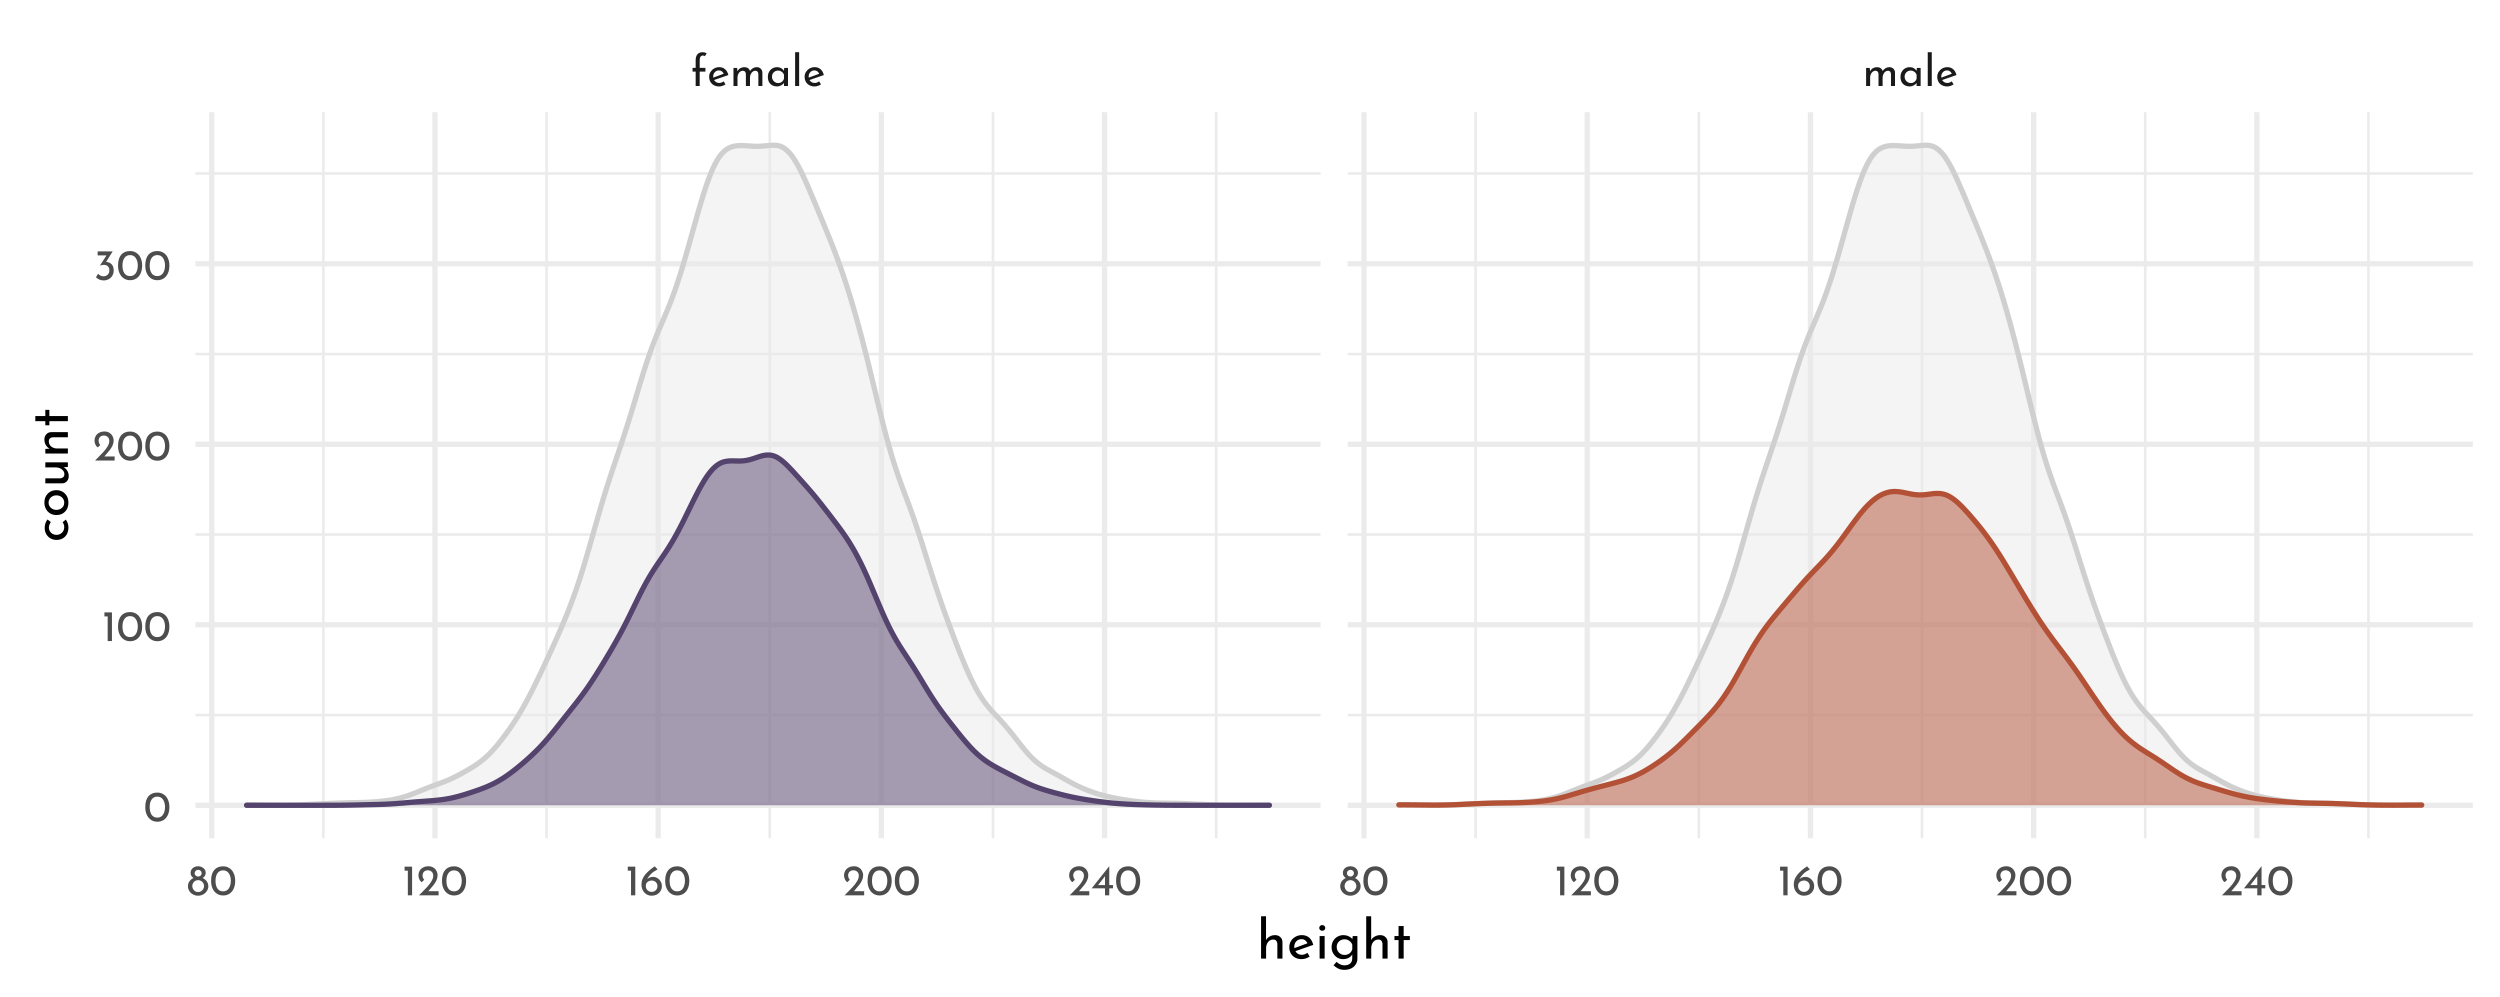 <?xml version="1.0" encoding="UTF-8"?>
<svg xmlns="http://www.w3.org/2000/svg" xmlns:xlink="http://www.w3.org/1999/xlink" width="504pt" height="201pt" viewBox="0 0 504 201" version="1.1">
<defs>
<g>
<symbol overflow="visible" id="glyph0-0">
<path style="stroke:none;" d=""/>
</symbol>
<symbol overflow="visible" id="glyph0-1">
<path style="stroke:none;" d="M 1.016 -2.906 L 0.391 -2.906 L 0.391 -3.656 L 1.016 -3.656 L 1.016 -5.188 C 1.016 -5.707 1.133 -6.109 1.375 -6.391 C 1.613 -6.672 1.961 -6.812 2.422 -6.812 C 2.555 -6.812 2.695 -6.789 2.844 -6.75 C 2.988 -6.719 3.117 -6.664 3.234 -6.594 L 2.875 -6 C 2.789 -6.094 2.664 -6.141 2.5 -6.141 C 2.281 -6.141 2.113 -6.062 2 -5.906 C 1.883 -5.758 1.828 -5.516 1.828 -5.172 L 1.828 -3.656 L 2.984 -3.656 L 2.984 -2.906 L 1.828 -2.906 L 1.828 0 L 1.016 0 Z M 1.016 -2.906 "/>
</symbol>
<symbol overflow="visible" id="glyph0-2">
<path style="stroke:none;" d="M 2.422 -0.609 C 2.723 -0.609 3.02 -0.719 3.312 -0.938 L 3.688 -0.328 C 3.488 -0.191 3.273 -0.086 3.047 -0.016 C 2.828 0.055 2.613 0.094 2.406 0.094 C 2 0.094 1.645 0.008 1.344 -0.156 C 1.039 -0.32 0.805 -0.551 0.641 -0.844 C 0.473 -1.145 0.391 -1.477 0.391 -1.844 C 0.391 -2.207 0.477 -2.535 0.656 -2.828 C 0.844 -3.117 1.086 -3.352 1.391 -3.531 C 1.703 -3.707 2.047 -3.797 2.422 -3.797 C 2.891 -3.797 3.285 -3.656 3.609 -3.375 C 3.93 -3.094 4.148 -2.703 4.266 -2.203 L 1.375 -1.203 C 1.488 -1.016 1.633 -0.867 1.812 -0.766 C 1.988 -0.66 2.191 -0.609 2.422 -0.609 Z M 2.359 -3.141 C 2.023 -3.141 1.75 -3.02 1.531 -2.781 C 1.312 -2.551 1.203 -2.254 1.203 -1.891 C 1.203 -1.805 1.207 -1.738 1.219 -1.688 L 3.328 -2.469 C 3.242 -2.664 3.117 -2.828 2.953 -2.953 C 2.797 -3.078 2.598 -3.141 2.359 -3.141 Z M 2.359 -3.141 "/>
</symbol>
<symbol overflow="visible" id="glyph0-3">
<path style="stroke:none;" d="M 5.391 -3.797 C 5.734 -3.797 6.008 -3.691 6.219 -3.484 C 6.426 -3.285 6.535 -3.023 6.547 -2.703 L 6.547 0 L 5.734 0 L 5.734 -2.406 C 5.711 -2.832 5.52 -3.055 5.156 -3.078 C 4.945 -3.078 4.758 -3.016 4.594 -2.891 C 4.426 -2.766 4.297 -2.598 4.203 -2.391 C 4.109 -2.18 4.055 -1.961 4.047 -1.734 L 4.047 0 L 3.219 0 L 3.219 -2.406 C 3.195 -2.832 3 -3.055 2.625 -3.078 C 2.414 -3.078 2.227 -3.016 2.062 -2.891 C 1.895 -2.766 1.766 -2.598 1.672 -2.391 C 1.578 -2.18 1.531 -1.957 1.531 -1.719 L 1.531 0 L 0.719 0 L 0.719 -3.641 L 1.453 -3.641 L 1.516 -2.953 C 1.648 -3.223 1.836 -3.43 2.078 -3.578 C 2.328 -3.723 2.609 -3.797 2.922 -3.797 C 3.211 -3.797 3.457 -3.723 3.656 -3.578 C 3.852 -3.441 3.984 -3.254 4.047 -3.016 C 4.203 -3.254 4.395 -3.441 4.625 -3.578 C 4.863 -3.723 5.117 -3.797 5.391 -3.797 Z M 5.391 -3.797 "/>
</symbol>
<symbol overflow="visible" id="glyph0-4">
<path style="stroke:none;" d="M 4.453 -3.641 L 4.453 0 L 3.641 0 L 3.641 -0.594 C 3.504 -0.426 3.312 -0.27 3.062 -0.125 C 2.82 0.02 2.547 0.094 2.234 0.094 C 1.891 0.094 1.578 0.02 1.297 -0.125 C 1.016 -0.281 0.789 -0.5 0.625 -0.781 C 0.469 -1.07 0.391 -1.422 0.391 -1.828 C 0.391 -2.223 0.473 -2.566 0.641 -2.859 C 0.805 -3.16 1.031 -3.391 1.312 -3.547 C 1.602 -3.711 1.922 -3.797 2.266 -3.797 C 2.578 -3.797 2.848 -3.727 3.078 -3.594 C 3.305 -3.457 3.492 -3.281 3.641 -3.062 L 3.688 -3.641 Z M 2.453 -0.594 C 2.754 -0.594 3.008 -0.676 3.219 -0.844 C 3.438 -1.008 3.578 -1.234 3.641 -1.516 L 3.641 -2.25 C 3.566 -2.5 3.414 -2.703 3.188 -2.859 C 2.969 -3.023 2.711 -3.109 2.422 -3.109 C 2.211 -3.109 2.016 -3.055 1.828 -2.953 C 1.641 -2.848 1.488 -2.695 1.375 -2.5 C 1.27 -2.312 1.219 -2.098 1.219 -1.859 C 1.219 -1.629 1.273 -1.414 1.391 -1.219 C 1.504 -1.031 1.656 -0.879 1.844 -0.766 C 2.031 -0.648 2.234 -0.594 2.453 -0.594 Z M 2.453 -0.594 "/>
</symbol>
<symbol overflow="visible" id="glyph0-5">
<path style="stroke:none;" d="M 1.531 -6.812 L 1.531 0 L 0.719 0 L 0.719 -6.812 Z M 1.531 -6.812 "/>
</symbol>
<symbol overflow="visible" id="glyph0-6">
<path style="stroke:none;" d="M 0.25 -1.828 C 0.25 -2.234 0.359 -2.578 0.578 -2.859 C 0.805 -3.148 1.07 -3.359 1.375 -3.484 C 1.188 -3.609 1.039 -3.754 0.938 -3.922 C 0.832 -4.086 0.781 -4.289 0.781 -4.531 C 0.781 -4.781 0.844 -5.004 0.969 -5.203 C 1.102 -5.41 1.285 -5.57 1.516 -5.688 C 1.742 -5.801 2.004 -5.859 2.297 -5.859 C 2.578 -5.859 2.832 -5.801 3.062 -5.688 C 3.301 -5.57 3.488 -5.414 3.625 -5.219 C 3.758 -5.02 3.828 -4.801 3.828 -4.562 C 3.828 -4.312 3.773 -4.102 3.672 -3.938 C 3.566 -3.77 3.41 -3.617 3.203 -3.484 C 3.523 -3.348 3.797 -3.133 4.016 -2.844 C 4.242 -2.562 4.359 -2.223 4.359 -1.828 C 4.359 -1.492 4.266 -1.18 4.078 -0.891 C 3.898 -0.598 3.648 -0.363 3.328 -0.188 C 3.016 -0.008 2.664 0.078 2.281 0.078 C 1.906 0.078 1.562 -0.008 1.25 -0.188 C 0.938 -0.363 0.691 -0.598 0.516 -0.891 C 0.336 -1.18 0.25 -1.492 0.25 -1.828 Z M 1.594 -4.438 C 1.594 -4.25 1.664 -4.094 1.812 -3.969 C 1.957 -3.844 2.125 -3.781 2.312 -3.781 C 2.5 -3.781 2.66 -3.844 2.797 -3.969 C 2.941 -4.094 3.016 -4.25 3.016 -4.438 C 3.016 -4.633 2.945 -4.801 2.812 -4.938 C 2.676 -5.07 2.508 -5.141 2.312 -5.141 C 2.113 -5.141 1.941 -5.07 1.797 -4.938 C 1.66 -4.801 1.594 -4.633 1.594 -4.438 Z M 1.125 -1.859 C 1.125 -1.648 1.176 -1.453 1.281 -1.266 C 1.383 -1.078 1.523 -0.926 1.703 -0.812 C 1.879 -0.707 2.07 -0.656 2.281 -0.656 C 2.5 -0.656 2.703 -0.707 2.891 -0.812 C 3.078 -0.926 3.223 -1.078 3.328 -1.266 C 3.441 -1.453 3.5 -1.648 3.5 -1.859 C 3.5 -2.078 3.445 -2.273 3.344 -2.453 C 3.238 -2.641 3.094 -2.785 2.906 -2.891 C 2.719 -3.004 2.52 -3.062 2.312 -3.062 C 2.094 -3.062 1.891 -3.008 1.703 -2.906 C 1.523 -2.801 1.383 -2.656 1.281 -2.469 C 1.176 -2.281 1.125 -2.078 1.125 -1.859 Z M 1.125 -1.859 "/>
</symbol>
<symbol overflow="visible" id="glyph0-7">
<path style="stroke:none;" d="M 2.75 0.031 C 2.27 0.031 1.848 -0.086 1.484 -0.328 C 1.117 -0.566 0.832 -0.906 0.625 -1.344 C 0.414 -1.789 0.312 -2.316 0.312 -2.922 C 0.312 -3.879 0.523 -4.609 0.953 -5.109 C 1.391 -5.609 1.988 -5.852 2.75 -5.844 C 3.219 -5.844 3.633 -5.723 4 -5.484 C 4.375 -5.254 4.66 -4.914 4.859 -4.469 C 5.066 -4.031 5.172 -3.516 5.172 -2.922 C 5.172 -2.305 5.066 -1.773 4.859 -1.328 C 4.66 -0.891 4.375 -0.551 4 -0.312 C 3.633 -0.082 3.219 0.031 2.75 0.031 Z M 2.734 -0.797 C 3.234 -0.797 3.613 -0.988 3.875 -1.375 C 4.145 -1.758 4.285 -2.281 4.297 -2.938 C 4.285 -3.57 4.145 -4.078 3.875 -4.453 C 3.613 -4.836 3.234 -5.031 2.734 -5.031 C 2.242 -5.031 1.863 -4.836 1.594 -4.453 C 1.332 -4.078 1.203 -3.566 1.203 -2.922 C 1.203 -2.266 1.332 -1.742 1.594 -1.359 C 1.863 -0.984 2.242 -0.797 2.734 -0.797 Z M 2.734 -0.797 "/>
</symbol>
<symbol overflow="visible" id="glyph0-8">
<path style="stroke:none;" d="M 1.984 -5.781 L 1.984 0 L 1.125 0 L 1.125 -4.969 L 0.469 -4.969 L 0.469 -5.781 Z M 1.984 -5.781 "/>
</symbol>
<symbol overflow="visible" id="glyph0-9">
<path style="stroke:none;" d="M 4.422 -0.828 L 4.422 0 L 0.469 0 L 0.766 -0.297 C 1.359 -0.891 1.82 -1.367 2.156 -1.734 C 2.5 -2.109 2.781 -2.484 3 -2.859 C 3.227 -3.242 3.344 -3.602 3.344 -3.938 C 3.344 -4.301 3.234 -4.578 3.016 -4.766 C 2.805 -4.953 2.551 -5.047 2.25 -5.047 C 2.008 -5.047 1.805 -4.992 1.641 -4.891 C 1.484 -4.785 1.367 -4.656 1.297 -4.5 C 1.223 -4.352 1.188 -4.207 1.188 -4.062 C 1.188 -3.688 1.301 -3.375 1.531 -3.125 L 1.016 -2.656 C 0.816 -2.77 0.656 -2.969 0.531 -3.25 C 0.414 -3.531 0.359 -3.789 0.359 -4.031 C 0.359 -4.352 0.438 -4.656 0.594 -4.938 C 0.758 -5.219 0.992 -5.441 1.297 -5.609 C 1.609 -5.773 1.973 -5.859 2.391 -5.859 C 2.742 -5.859 3.062 -5.773 3.344 -5.609 C 3.625 -5.441 3.836 -5.219 3.984 -4.938 C 4.141 -4.656 4.219 -4.348 4.219 -4.016 C 4.219 -3.68 4.141 -3.344 3.984 -3 C 3.828 -2.664 3.629 -2.352 3.391 -2.062 C 3.16 -1.77 2.852 -1.406 2.469 -0.969 L 2.344 -0.828 Z M 4.422 -0.828 "/>
</symbol>
<symbol overflow="visible" id="glyph0-10">
<path style="stroke:none;" d="M 2.688 -3.719 C 2.988 -3.719 3.27 -3.633 3.531 -3.469 C 3.801 -3.312 4.02 -3.094 4.188 -2.812 C 4.352 -2.531 4.438 -2.211 4.438 -1.859 C 4.438 -1.484 4.344 -1.145 4.156 -0.844 C 3.969 -0.551 3.719 -0.32 3.406 -0.156 C 3.094 0 2.758 0.078 2.406 0.078 C 2.02 0.078 1.664 -0.016 1.344 -0.203 C 1.031 -0.398 0.781 -0.672 0.594 -1.016 C 0.414 -1.359 0.328 -1.758 0.328 -2.219 C 0.328 -2.914 0.578 -3.566 1.078 -4.172 C 1.578 -4.773 2.219 -5.332 3 -5.844 L 3.578 -5.219 C 3.047 -4.957 2.602 -4.656 2.25 -4.312 C 1.906 -3.969 1.648 -3.613 1.484 -3.25 C 1.785 -3.562 2.188 -3.719 2.688 -3.719 Z M 2.375 -0.688 C 2.707 -0.688 2.984 -0.797 3.203 -1.016 C 3.43 -1.234 3.547 -1.516 3.547 -1.859 C 3.547 -2.191 3.43 -2.461 3.203 -2.672 C 2.984 -2.879 2.707 -2.984 2.375 -2.984 C 2.164 -2.984 1.969 -2.938 1.781 -2.844 C 1.602 -2.758 1.461 -2.641 1.359 -2.484 C 1.254 -2.328 1.203 -2.16 1.203 -1.984 L 1.203 -1.828 C 1.203 -1.617 1.254 -1.426 1.359 -1.25 C 1.461 -1.082 1.602 -0.945 1.781 -0.844 C 1.969 -0.738 2.164 -0.688 2.375 -0.688 Z M 2.375 -0.688 "/>
</symbol>
<symbol overflow="visible" id="glyph0-11">
<path style="stroke:none;" d="M 4.406 -2.062 L 4.406 -1.406 L 3.656 -1.406 L 3.656 0 L 2.797 0 L 2.797 -1.406 L 0.109 -1.406 L 3.641 -5.859 L 3.656 -5.859 L 3.656 -2.062 Z M 2.797 -2.062 L 2.797 -3.859 L 1.406 -2.062 Z M 2.797 -2.062 "/>
</symbol>
<symbol overflow="visible" id="glyph0-12">
<path style="stroke:none;" d="M 2.516 -3.656 C 2.961 -3.633 3.328 -3.484 3.609 -3.203 C 3.898 -2.922 4.047 -2.492 4.047 -1.922 C 4.047 -1.523 3.953 -1.176 3.766 -0.875 C 3.586 -0.57 3.344 -0.336 3.031 -0.172 C 2.719 -0.004 2.375 0.078 2 0.078 C 1.719 0.078 1.438 0.02 1.156 -0.094 C 0.875 -0.219 0.645 -0.375 0.469 -0.562 L 0.906 -1.266 C 1.02 -1.129 1.176 -1.008 1.375 -0.906 C 1.57 -0.801 1.773 -0.75 1.984 -0.75 C 2.316 -0.75 2.598 -0.859 2.828 -1.078 C 3.055 -1.305 3.172 -1.609 3.172 -1.984 C 3.172 -2.305 3.07 -2.566 2.875 -2.766 C 2.676 -2.961 2.406 -3.062 2.062 -3.062 C 1.812 -3.062 1.562 -3.016 1.312 -2.922 L 1.297 -2.969 L 2.594 -4.969 L 0.812 -4.969 L 0.812 -5.781 L 3.844 -5.781 Z M 2.516 -3.656 "/>
</symbol>
<symbol overflow="visible" id="glyph1-0">
<path style="stroke:none;" d=""/>
</symbol>
<symbol overflow="visible" id="glyph1-1">
<path style="stroke:none;" d="M 3.719 -4.734 C 4.145 -4.734 4.492 -4.602 4.766 -4.344 C 5.047 -4.094 5.191 -3.766 5.203 -3.359 L 5.203 0 L 4.172 0 L 4.172 -3.016 C 4.148 -3.273 4.07 -3.477 3.938 -3.625 C 3.801 -3.77 3.594 -3.844 3.312 -3.844 C 3.051 -3.844 2.812 -3.77 2.594 -3.625 C 2.383 -3.477 2.219 -3.273 2.094 -3.016 C 1.969 -2.754 1.906 -2.461 1.906 -2.141 L 1.906 0 L 0.891 0 L 0.891 -8.531 L 1.891 -8.531 L 1.891 -3.734 C 2.055 -4.035 2.301 -4.273 2.625 -4.453 C 2.945 -4.641 3.312 -4.734 3.719 -4.734 Z M 3.719 -4.734 "/>
</symbol>
<symbol overflow="visible" id="glyph1-2">
<path style="stroke:none;" d="M 3.031 -0.766 C 3.406 -0.766 3.773 -0.898 4.141 -1.172 L 4.609 -0.406 C 4.367 -0.25 4.109 -0.125 3.828 -0.031 C 3.547 0.062 3.27 0.109 3 0.109 C 2.5 0.109 2.055 0.004 1.672 -0.203 C 1.297 -0.41 1.004 -0.695 0.797 -1.062 C 0.598 -1.426 0.5 -1.844 0.5 -2.312 C 0.5 -2.758 0.609 -3.164 0.828 -3.531 C 1.055 -3.906 1.363 -4.195 1.75 -4.406 C 2.133 -4.625 2.562 -4.734 3.031 -4.734 C 3.625 -4.734 4.117 -4.562 4.516 -4.219 C 4.91 -3.875 5.18 -3.391 5.328 -2.766 L 1.734 -1.5 C 1.859 -1.27 2.031 -1.086 2.25 -0.953 C 2.477 -0.828 2.738 -0.766 3.031 -0.766 Z M 2.953 -3.922 C 2.535 -3.922 2.188 -3.773 1.906 -3.484 C 1.633 -3.191 1.5 -2.816 1.5 -2.359 C 1.5 -2.254 1.504 -2.172 1.516 -2.109 L 4.172 -3.094 C 4.055 -3.344 3.898 -3.539 3.703 -3.688 C 3.504 -3.844 3.254 -3.922 2.953 -3.922 Z M 2.953 -3.922 "/>
</symbol>
<symbol overflow="visible" id="glyph1-3">
<path style="stroke:none;" d="M 1.906 -4.547 L 1.906 0 L 0.891 0 L 0.891 -4.547 Z M 0.812 -6.188 C 0.812 -6.344 0.875 -6.477 1 -6.594 C 1.125 -6.707 1.266 -6.766 1.422 -6.766 C 1.586 -6.766 1.727 -6.707 1.844 -6.594 C 1.969 -6.477 2.031 -6.344 2.031 -6.188 C 2.031 -6.02 1.969 -5.879 1.844 -5.766 C 1.727 -5.66 1.586 -5.609 1.422 -5.609 C 1.266 -5.609 1.125 -5.66 1 -5.766 C 0.875 -5.879 0.812 -6.02 0.812 -6.188 Z M 0.812 -6.188 "/>
</symbol>
<symbol overflow="visible" id="glyph1-4">
<path style="stroke:none;" d="M 5.703 -4.547 L 5.703 0.031 C 5.703 0.445 5.594 0.82 5.375 1.156 C 5.164 1.5 4.863 1.77 4.469 1.969 C 4.082 2.164 3.625 2.266 3.094 2.266 C 2.625 2.266 2.223 2.188 1.891 2.031 C 1.555 1.875 1.223 1.648 0.891 1.359 L 1.5 0.656 C 1.75 0.883 2 1.055 2.25 1.172 C 2.5 1.297 2.77 1.359 3.062 1.359 C 3.57 1.359 3.961 1.238 4.234 1 C 4.516 0.758 4.656 0.43 4.656 0.016 L 4.672 -0.844 C 4.504 -0.551 4.254 -0.316 3.922 -0.141 C 3.598 0.023 3.227 0.109 2.812 0.109 C 2.383 0.109 1.992 0.004 1.641 -0.203 C 1.297 -0.422 1.02 -0.711 0.812 -1.078 C 0.602 -1.441 0.5 -1.848 0.5 -2.297 C 0.5 -2.754 0.602 -3.172 0.812 -3.547 C 1.031 -3.922 1.32 -4.211 1.688 -4.422 C 2.062 -4.629 2.457 -4.734 2.875 -4.734 C 3.258 -4.734 3.613 -4.656 3.938 -4.5 C 4.27 -4.352 4.52 -4.16 4.688 -3.922 L 4.766 -4.547 Z M 3.109 -0.734 C 3.492 -0.734 3.828 -0.836 4.109 -1.047 C 4.398 -1.266 4.586 -1.547 4.672 -1.891 L 4.672 -2.797 C 4.566 -3.117 4.367 -3.379 4.078 -3.578 C 3.797 -3.785 3.473 -3.891 3.109 -3.891 C 2.66 -3.891 2.285 -3.742 1.984 -3.453 C 1.68 -3.16 1.531 -2.785 1.531 -2.328 C 1.531 -2.035 1.598 -1.77 1.734 -1.531 C 1.879 -1.289 2.07 -1.098 2.312 -0.953 C 2.551 -0.805 2.816 -0.734 3.109 -0.734 Z M 3.109 -0.734 "/>
</symbol>
<symbol overflow="visible" id="glyph1-5">
<path style="stroke:none;" d="M 2.359 -6.562 L 2.359 -4.547 L 3.609 -4.547 L 3.609 -3.734 L 2.359 -3.734 L 2.359 0 L 1.328 0 L 1.328 -3.734 L 0.5 -3.734 L 0.5 -4.547 L 1.328 -4.547 L 1.328 -6.562 Z M 2.359 -6.562 "/>
</symbol>
<symbol overflow="visible" id="glyph2-0">
<path style="stroke:none;" d=""/>
</symbol>
<symbol overflow="visible" id="glyph2-1">
<path style="stroke:none;" d="M -0.422 -4.594 C -0.254 -4.383 -0.125 -4.141 -0.031 -3.859 C 0.062 -3.578 0.109 -3.285 0.109 -2.984 C 0.109 -2.492 0.008 -2.062 -0.188 -1.688 C -0.383 -1.312 -0.664 -1.02 -1.031 -0.812 C -1.395 -0.602 -1.812 -0.5 -2.281 -0.5 C -2.75 -0.5 -3.164 -0.609 -3.531 -0.828 C -3.895 -1.047 -4.176 -1.336 -4.375 -1.703 C -4.57 -2.066 -4.672 -2.461 -4.672 -2.891 C -4.672 -3.586 -4.484 -4.164 -4.109 -4.625 L -3.438 -4.109 C -3.539 -3.961 -3.629 -3.789 -3.703 -3.594 C -3.785 -3.406 -3.828 -3.203 -3.828 -2.984 C -3.828 -2.711 -3.758 -2.461 -3.625 -2.234 C -3.488 -2.016 -3.301 -1.836 -3.062 -1.703 C -2.832 -1.578 -2.57 -1.516 -2.281 -1.516 C -2 -1.516 -1.738 -1.582 -1.5 -1.719 C -1.27 -1.852 -1.082 -2.035 -0.938 -2.266 C -0.801 -2.504 -0.734 -2.773 -0.734 -3.078 C -0.734 -3.453 -0.844 -3.781 -1.062 -4.062 Z M -0.422 -4.594 "/>
</symbol>
<symbol overflow="visible" id="glyph2-2">
<path style="stroke:none;" d="M -2.328 -0.5 C -2.766 -0.5 -3.172 -0.602 -3.547 -0.812 C -3.922 -1.031 -4.211 -1.332 -4.422 -1.719 C -4.629 -2.102 -4.734 -2.539 -4.734 -3.031 C -4.734 -3.508 -4.629 -3.938 -4.422 -4.312 C -4.211 -4.695 -3.922 -4.992 -3.547 -5.203 C -3.18 -5.41 -2.773 -5.516 -2.328 -5.516 C -1.867 -5.516 -1.453 -5.41 -1.078 -5.203 C -0.711 -4.992 -0.422 -4.695 -0.203 -4.312 C 0.004 -3.926 0.109 -3.488 0.109 -3 C 0.109 -2.52 0.008 -2.086 -0.188 -1.703 C -0.395 -1.328 -0.68 -1.031 -1.047 -0.812 C -1.41 -0.602 -1.836 -0.5 -2.328 -0.5 Z M -2.312 -1.531 C -2.02 -1.531 -1.754 -1.594 -1.516 -1.719 C -1.273 -1.844 -1.082 -2.016 -0.938 -2.234 C -0.801 -2.461 -0.734 -2.711 -0.734 -2.984 C -0.734 -3.41 -0.883 -3.766 -1.188 -4.047 C -1.488 -4.328 -1.863 -4.469 -2.312 -4.469 C -2.758 -4.469 -3.133 -4.328 -3.438 -4.047 C -3.738 -3.766 -3.891 -3.41 -3.891 -2.984 C -3.891 -2.711 -3.816 -2.461 -3.672 -2.234 C -3.535 -2.016 -3.344 -1.844 -3.094 -1.719 C -2.852 -1.594 -2.594 -1.531 -2.312 -1.531 Z M -2.312 -1.531 "/>
</symbol>
<symbol overflow="visible" id="glyph2-3">
<path style="stroke:none;" d="M -4.547 -5.125 L 0 -5.125 L 0 -4.203 L -0.875 -4.141 C -0.562 -3.984 -0.305 -3.742 -0.109 -3.422 C 0.078 -3.098 0.172 -2.738 0.172 -2.344 C 0.172 -1.926 0.047 -1.582 -0.203 -1.312 C -0.453 -1.039 -0.781 -0.898 -1.188 -0.891 L -4.547 -0.891 L -4.547 -1.906 L -1.547 -1.906 C -1.297 -1.926 -1.094 -2.004 -0.938 -2.141 C -0.789 -2.273 -0.711 -2.477 -0.703 -2.75 C -0.703 -3 -0.773 -3.223 -0.922 -3.422 C -1.078 -3.629 -1.285 -3.797 -1.547 -3.922 C -1.816 -4.047 -2.113 -4.109 -2.438 -4.109 L -4.547 -4.109 Z M -4.547 -5.125 "/>
</symbol>
<symbol overflow="visible" id="glyph2-4">
<path style="stroke:none;" d="M -4.734 -3.719 C -4.734 -4.145 -4.602 -4.492 -4.344 -4.766 C -4.094 -5.047 -3.766 -5.191 -3.359 -5.203 L 0 -5.203 L 0 -4.172 L -3.016 -4.172 C -3.273 -4.148 -3.477 -4.07 -3.625 -3.938 C -3.77 -3.801 -3.844 -3.594 -3.844 -3.312 C -3.844 -2.906 -3.68 -2.566 -3.359 -2.297 C -3.035 -2.035 -2.629 -1.906 -2.141 -1.906 L 0 -1.906 L 0 -0.891 L -4.547 -0.891 L -4.547 -1.812 L -3.672 -1.875 C -4.004 -2.039 -4.266 -2.285 -4.453 -2.609 C -4.641 -2.93 -4.734 -3.301 -4.734 -3.719 Z M -4.734 -3.719 "/>
</symbol>
<symbol overflow="visible" id="glyph2-5">
<path style="stroke:none;" d="M -6.562 -2.359 L -4.547 -2.359 L -4.547 -3.609 L -3.734 -3.609 L -3.734 -2.359 L 0 -2.359 L 0 -1.328 L -3.734 -1.328 L -3.734 -0.5 L -4.547 -0.5 L -4.547 -1.328 L -6.562 -1.328 Z M -6.562 -2.359 "/>
</symbol>
</g>
<clipPath id="clip1">
  <path d="M 39.402 143 L 266.223 143 L 266.223 145 L 39.402 145 Z M 39.402 143 "/>
</clipPath>
<clipPath id="clip2">
  <path d="M 39.402 107 L 266.223 107 L 266.223 109 L 39.402 109 Z M 39.402 107 "/>
</clipPath>
<clipPath id="clip3">
  <path d="M 39.402 71 L 266.223 71 L 266.223 72 L 39.402 72 Z M 39.402 71 "/>
</clipPath>
<clipPath id="clip4">
  <path d="M 39.402 34 L 266.223 34 L 266.223 36 L 39.402 36 Z M 39.402 34 "/>
</clipPath>
<clipPath id="clip5">
  <path d="M 64 22.625 L 66 22.625 L 66 169 L 64 169 Z M 64 22.625 "/>
</clipPath>
<clipPath id="clip6">
  <path d="M 109 22.625 L 111 22.625 L 111 169 L 109 169 Z M 109 22.625 "/>
</clipPath>
<clipPath id="clip7">
  <path d="M 154 22.625 L 156 22.625 L 156 169 L 154 169 Z M 154 22.625 "/>
</clipPath>
<clipPath id="clip8">
  <path d="M 199 22.625 L 201 22.625 L 201 169 L 199 169 Z M 199 22.625 "/>
</clipPath>
<clipPath id="clip9">
  <path d="M 244 22.625 L 246 22.625 L 246 169 L 244 169 Z M 244 22.625 "/>
</clipPath>
<clipPath id="clip10">
  <path d="M 39.402 161 L 266.223 161 L 266.223 163 L 39.402 163 Z M 39.402 161 "/>
</clipPath>
<clipPath id="clip11">
  <path d="M 39.402 125 L 266.223 125 L 266.223 127 L 39.402 127 Z M 39.402 125 "/>
</clipPath>
<clipPath id="clip12">
  <path d="M 39.402 89 L 266.223 89 L 266.223 91 L 39.402 91 Z M 39.402 89 "/>
</clipPath>
<clipPath id="clip13">
  <path d="M 39.402 52 L 266.223 52 L 266.223 54 L 39.402 54 Z M 39.402 52 "/>
</clipPath>
<clipPath id="clip14">
  <path d="M 42 22.625 L 44 22.625 L 44 169 L 42 169 Z M 42 22.625 "/>
</clipPath>
<clipPath id="clip15">
  <path d="M 87 22.625 L 89 22.625 L 89 169 L 87 169 Z M 87 22.625 "/>
</clipPath>
<clipPath id="clip16">
  <path d="M 132 22.625 L 134 22.625 L 134 169 L 132 169 Z M 132 22.625 "/>
</clipPath>
<clipPath id="clip17">
  <path d="M 177 22.625 L 179 22.625 L 179 169 L 177 169 Z M 177 22.625 "/>
</clipPath>
<clipPath id="clip18">
  <path d="M 222 22.625 L 224 22.625 L 224 169 L 222 169 Z M 222 22.625 "/>
</clipPath>
<clipPath id="clip19">
  <path d="M 271.699 143 L 498.52 143 L 498.52 145 L 271.699 145 Z M 271.699 143 "/>
</clipPath>
<clipPath id="clip20">
  <path d="M 271.699 107 L 498.52 107 L 498.52 109 L 271.699 109 Z M 271.699 107 "/>
</clipPath>
<clipPath id="clip21">
  <path d="M 271.699 71 L 498.52 71 L 498.52 72 L 271.699 72 Z M 271.699 71 "/>
</clipPath>
<clipPath id="clip22">
  <path d="M 271.699 34 L 498.52 34 L 498.52 36 L 271.699 36 Z M 271.699 34 "/>
</clipPath>
<clipPath id="clip23">
  <path d="M 297 22.625 L 298 22.625 L 298 169 L 297 169 Z M 297 22.625 "/>
</clipPath>
<clipPath id="clip24">
  <path d="M 342 22.625 L 343 22.625 L 343 169 L 342 169 Z M 342 22.625 "/>
</clipPath>
<clipPath id="clip25">
  <path d="M 387 22.625 L 388 22.625 L 388 169 L 387 169 Z M 387 22.625 "/>
</clipPath>
<clipPath id="clip26">
  <path d="M 432 22.625 L 433 22.625 L 433 169 L 432 169 Z M 432 22.625 "/>
</clipPath>
<clipPath id="clip27">
  <path d="M 477 22.625 L 478 22.625 L 478 169 L 477 169 Z M 477 22.625 "/>
</clipPath>
<clipPath id="clip28">
  <path d="M 271.699 161 L 498.52 161 L 498.52 163 L 271.699 163 Z M 271.699 161 "/>
</clipPath>
<clipPath id="clip29">
  <path d="M 271.699 125 L 498.52 125 L 498.52 127 L 271.699 127 Z M 271.699 125 "/>
</clipPath>
<clipPath id="clip30">
  <path d="M 271.699 89 L 498.52 89 L 498.52 91 L 271.699 91 Z M 271.699 89 "/>
</clipPath>
<clipPath id="clip31">
  <path d="M 271.699 52 L 498.52 52 L 498.52 54 L 271.699 54 Z M 271.699 52 "/>
</clipPath>
<clipPath id="clip32">
  <path d="M 274 22.625 L 276 22.625 L 276 169 L 274 169 Z M 274 22.625 "/>
</clipPath>
<clipPath id="clip33">
  <path d="M 319 22.625 L 321 22.625 L 321 169 L 319 169 Z M 319 22.625 "/>
</clipPath>
<clipPath id="clip34">
  <path d="M 364 22.625 L 366 22.625 L 366 169 L 364 169 Z M 364 22.625 "/>
</clipPath>
<clipPath id="clip35">
  <path d="M 409 22.625 L 411 22.625 L 411 169 L 409 169 Z M 409 22.625 "/>
</clipPath>
<clipPath id="clip36">
  <path d="M 454 22.625 L 456 22.625 L 456 169 L 454 169 Z M 454 22.625 "/>
</clipPath>
</defs>
<g id="surface415">
<rect x="0" y="0" width="504" height="201" style="fill:rgb(100%,100%,100%);fill-opacity:1;stroke:none;"/>
<g clip-path="url(#clip1)" clip-rule="nonzero">
<path style="fill:none;stroke-width:0.533;stroke-linecap:butt;stroke-linejoin:round;stroke:rgb(92.157%,92.157%,92.157%);stroke-opacity:1;stroke-miterlimit:10;" d="M 39.402 144.152 L 266.223 144.152 "/>
</g>
<g clip-path="url(#clip2)" clip-rule="nonzero">
<path style="fill:none;stroke-width:0.533;stroke-linecap:butt;stroke-linejoin:round;stroke:rgb(92.157%,92.157%,92.157%);stroke-opacity:1;stroke-miterlimit:10;" d="M 39.402 107.762 L 266.223 107.762 "/>
</g>
<g clip-path="url(#clip3)" clip-rule="nonzero">
<path style="fill:none;stroke-width:0.533;stroke-linecap:butt;stroke-linejoin:round;stroke:rgb(92.157%,92.157%,92.157%);stroke-opacity:1;stroke-miterlimit:10;" d="M 39.402 71.371 L 266.223 71.371 "/>
</g>
<g clip-path="url(#clip4)" clip-rule="nonzero">
<path style="fill:none;stroke-width:0.533;stroke-linecap:butt;stroke-linejoin:round;stroke:rgb(92.157%,92.157%,92.157%);stroke-opacity:1;stroke-miterlimit:10;" d="M 39.402 34.98 L 266.223 34.98 "/>
</g>
<g clip-path="url(#clip5)" clip-rule="nonzero">
<path style="fill:none;stroke-width:0.533;stroke-linecap:butt;stroke-linejoin:round;stroke:rgb(92.157%,92.157%,92.157%);stroke-opacity:1;stroke-miterlimit:10;" d="M 65.188 169 L 65.188 22.625 "/>
</g>
<g clip-path="url(#clip6)" clip-rule="nonzero">
<path style="fill:none;stroke-width:0.533;stroke-linecap:butt;stroke-linejoin:round;stroke:rgb(92.157%,92.157%,92.157%);stroke-opacity:1;stroke-miterlimit:10;" d="M 110.188 169 L 110.188 22.625 "/>
</g>
<g clip-path="url(#clip7)" clip-rule="nonzero">
<path style="fill:none;stroke-width:0.533;stroke-linecap:butt;stroke-linejoin:round;stroke:rgb(92.157%,92.157%,92.157%);stroke-opacity:1;stroke-miterlimit:10;" d="M 155.184 169 L 155.184 22.625 "/>
</g>
<g clip-path="url(#clip8)" clip-rule="nonzero">
<path style="fill:none;stroke-width:0.533;stroke-linecap:butt;stroke-linejoin:round;stroke:rgb(92.157%,92.157%,92.157%);stroke-opacity:1;stroke-miterlimit:10;" d="M 200.18 169 L 200.18 22.625 "/>
</g>
<g clip-path="url(#clip9)" clip-rule="nonzero">
<path style="fill:none;stroke-width:0.533;stroke-linecap:butt;stroke-linejoin:round;stroke:rgb(92.157%,92.157%,92.157%);stroke-opacity:1;stroke-miterlimit:10;" d="M 245.18 169 L 245.18 22.625 "/>
</g>
<g clip-path="url(#clip10)" clip-rule="nonzero">
<path style="fill:none;stroke-width:1.067;stroke-linecap:butt;stroke-linejoin:round;stroke:rgb(92.157%,92.157%,92.157%);stroke-opacity:1;stroke-miterlimit:10;" d="M 39.402 162.348 L 266.223 162.348 "/>
</g>
<g clip-path="url(#clip11)" clip-rule="nonzero">
<path style="fill:none;stroke-width:1.067;stroke-linecap:butt;stroke-linejoin:round;stroke:rgb(92.157%,92.157%,92.157%);stroke-opacity:1;stroke-miterlimit:10;" d="M 39.402 125.957 L 266.223 125.957 "/>
</g>
<g clip-path="url(#clip12)" clip-rule="nonzero">
<path style="fill:none;stroke-width:1.067;stroke-linecap:butt;stroke-linejoin:round;stroke:rgb(92.157%,92.157%,92.157%);stroke-opacity:1;stroke-miterlimit:10;" d="M 39.402 89.566 L 266.223 89.566 "/>
</g>
<g clip-path="url(#clip13)" clip-rule="nonzero">
<path style="fill:none;stroke-width:1.067;stroke-linecap:butt;stroke-linejoin:round;stroke:rgb(92.157%,92.157%,92.157%);stroke-opacity:1;stroke-miterlimit:10;" d="M 39.402 53.176 L 266.223 53.176 "/>
</g>
<g clip-path="url(#clip14)" clip-rule="nonzero">
<path style="fill:none;stroke-width:1.067;stroke-linecap:butt;stroke-linejoin:round;stroke:rgb(92.157%,92.157%,92.157%);stroke-opacity:1;stroke-miterlimit:10;" d="M 42.688 169 L 42.688 22.625 "/>
</g>
<g clip-path="url(#clip15)" clip-rule="nonzero">
<path style="fill:none;stroke-width:1.067;stroke-linecap:butt;stroke-linejoin:round;stroke:rgb(92.157%,92.157%,92.157%);stroke-opacity:1;stroke-miterlimit:10;" d="M 87.688 169 L 87.688 22.625 "/>
</g>
<g clip-path="url(#clip16)" clip-rule="nonzero">
<path style="fill:none;stroke-width:1.067;stroke-linecap:butt;stroke-linejoin:round;stroke:rgb(92.157%,92.157%,92.157%);stroke-opacity:1;stroke-miterlimit:10;" d="M 132.684 169 L 132.684 22.625 "/>
</g>
<g clip-path="url(#clip17)" clip-rule="nonzero">
<path style="fill:none;stroke-width:1.067;stroke-linecap:butt;stroke-linejoin:round;stroke:rgb(92.157%,92.157%,92.157%);stroke-opacity:1;stroke-miterlimit:10;" d="M 177.684 169 L 177.684 22.625 "/>
</g>
<g clip-path="url(#clip18)" clip-rule="nonzero">
<path style="fill:none;stroke-width:1.067;stroke-linecap:butt;stroke-linejoin:round;stroke:rgb(92.157%,92.157%,92.157%);stroke-opacity:1;stroke-miterlimit:10;" d="M 222.68 169 L 222.68 22.625 "/>
</g>
<path style=" stroke:none;fill-rule:nonzero;fill:rgb(91.373%,91.373%,91.373%);fill-opacity:0.502;" d="M 49.711 162.25 L 50.113 162.246 L 50.52 162.242 L 50.922 162.242 L 51.324 162.246 L 51.73 162.246 L 52.133 162.254 L 52.535 162.258 L 52.938 162.266 L 53.344 162.273 L 54.148 162.289 L 54.555 162.297 L 54.957 162.301 L 55.359 162.309 L 55.766 162.312 L 56.973 162.324 L 57.379 162.324 L 57.781 162.32 L 58.184 162.32 L 58.59 162.312 L 59.395 162.297 L 59.801 162.285 L 60.203 162.273 L 60.605 162.258 L 61.008 162.238 L 61.414 162.219 L 62.219 162.18 L 62.625 162.156 L 63.43 162.109 L 63.836 162.09 L 64.238 162.066 L 64.641 162.047 L 65.047 162.027 L 65.449 162.012 L 65.852 161.992 L 66.254 161.977 L 66.66 161.961 L 67.465 161.93 L 67.871 161.914 L 68.273 161.902 L 68.676 161.887 L 69.082 161.871 L 70.289 161.836 L 70.695 161.828 L 71.5 161.812 L 71.906 161.805 L 72.309 161.797 L 72.711 161.785 L 73.117 161.773 L 73.52 161.762 L 73.922 161.746 L 74.324 161.727 L 74.73 161.703 L 75.133 161.68 L 75.535 161.648 L 75.941 161.617 L 76.344 161.582 L 76.746 161.543 L 77.152 161.5 L 77.555 161.453 L 77.957 161.402 L 78.359 161.344 L 78.766 161.281 L 79.168 161.211 L 79.57 161.133 L 79.977 161.051 L 80.379 160.953 L 80.781 160.852 L 81.188 160.738 L 81.59 160.617 L 81.992 160.488 L 82.395 160.352 L 82.801 160.203 L 83.203 160.051 L 83.605 159.895 L 84.012 159.73 L 84.414 159.566 L 84.816 159.398 L 85.223 159.234 L 85.625 159.07 L 86.43 158.75 L 86.836 158.598 L 87.238 158.445 L 87.641 158.297 L 88.047 158.152 L 88.449 158.004 L 88.852 157.859 L 89.258 157.707 L 89.66 157.551 L 90.062 157.387 L 90.469 157.215 L 90.871 157.035 L 91.273 156.848 L 91.676 156.648 L 92.082 156.445 L 92.484 156.234 L 92.887 156.016 L 93.293 155.793 L 93.695 155.566 L 94.098 155.336 L 94.504 155.102 L 94.906 154.863 L 95.309 154.613 L 95.711 154.355 L 96.117 154.086 L 96.52 153.805 L 96.922 153.504 L 97.328 153.184 L 97.73 152.844 L 98.133 152.484 L 98.539 152.098 L 98.941 151.688 L 99.344 151.254 L 99.746 150.805 L 100.152 150.332 L 100.555 149.84 L 100.957 149.336 L 101.363 148.812 L 101.766 148.281 L 102.168 147.73 L 102.574 147.168 L 102.977 146.59 L 103.379 145.996 L 103.781 145.383 L 104.188 144.754 L 104.59 144.102 L 104.992 143.426 L 105.398 142.73 L 105.801 142.012 L 106.203 141.273 L 106.609 140.508 L 107.012 139.727 L 107.414 138.93 L 107.816 138.117 L 108.223 137.289 L 108.625 136.453 L 109.027 135.609 L 109.434 134.758 L 109.836 133.902 L 110.238 133.035 L 110.645 132.164 L 111.047 131.289 L 111.449 130.402 L 111.855 129.512 L 112.258 128.609 L 112.66 127.695 L 113.062 126.766 L 113.469 125.824 L 113.871 124.863 L 114.273 123.875 L 114.68 122.859 L 115.082 121.812 L 115.484 120.734 L 115.891 119.613 L 116.293 118.453 L 116.695 117.25 L 117.098 116.004 L 117.504 114.715 L 117.906 113.387 L 118.309 112.023 L 118.715 110.633 L 119.117 109.223 L 119.52 107.805 L 119.926 106.383 L 120.328 104.969 L 120.73 103.57 L 121.133 102.191 L 121.539 100.836 L 121.941 99.516 L 122.344 98.227 L 122.75 96.965 L 123.152 95.73 L 123.555 94.516 L 123.961 93.312 L 124.363 92.121 L 124.766 90.926 L 125.168 89.727 L 125.574 88.516 L 125.977 87.281 L 126.379 86.023 L 126.785 84.742 L 127.188 83.441 L 127.59 82.121 L 127.996 80.785 L 128.398 79.441 L 128.801 78.102 L 129.203 76.77 L 129.609 75.457 L 130.012 74.18 L 130.414 72.941 L 130.82 71.75 L 131.223 70.609 L 131.625 69.516 L 132.031 68.473 L 132.434 67.469 L 132.836 66.504 L 133.242 65.559 L 133.645 64.625 L 134.047 63.688 L 134.449 62.73 L 134.855 61.746 L 135.258 60.723 L 135.66 59.648 L 136.066 58.527 L 136.469 57.355 L 136.871 56.129 L 137.277 54.852 L 137.68 53.527 L 138.082 52.164 L 138.484 50.77 L 138.891 49.352 L 139.293 47.918 L 139.695 46.477 L 140.102 45.035 L 140.504 43.605 L 140.906 42.195 L 141.312 40.82 L 141.715 39.496 L 142.117 38.23 L 142.52 37.031 L 142.926 35.914 L 143.328 34.883 L 143.73 33.941 L 144.137 33.102 L 144.539 32.359 L 144.941 31.719 L 145.348 31.18 L 145.75 30.73 L 146.152 30.363 L 146.555 30.07 L 146.961 29.84 L 147.363 29.664 L 147.766 29.535 L 148.172 29.445 L 148.574 29.387 L 148.977 29.359 L 149.383 29.352 L 149.785 29.355 L 150.188 29.375 L 150.59 29.398 L 150.996 29.426 L 151.398 29.453 L 151.801 29.473 L 152.207 29.492 L 152.609 29.496 L 153.012 29.492 L 153.418 29.477 L 153.82 29.445 L 154.223 29.41 L 154.625 29.371 L 155.031 29.328 L 155.434 29.297 L 155.836 29.277 L 156.242 29.281 L 156.645 29.32 L 157.047 29.402 L 157.453 29.539 L 157.855 29.734 L 158.258 29.996 L 158.664 30.324 L 159.066 30.727 L 159.469 31.199 L 159.871 31.742 L 160.277 32.355 L 160.68 33.031 L 161.082 33.777 L 161.488 34.57 L 161.891 35.41 L 162.293 36.289 L 162.699 37.195 L 163.102 38.121 L 163.504 39.066 L 163.906 40.023 L 164.312 40.988 L 164.715 41.953 L 165.117 42.922 L 165.523 43.891 L 165.926 44.863 L 166.328 45.844 L 166.734 46.828 L 167.137 47.82 L 167.539 48.832 L 167.941 49.855 L 168.348 50.902 L 168.75 51.98 L 169.152 53.082 L 169.559 54.219 L 169.961 55.387 L 170.363 56.59 L 170.77 57.832 L 171.172 59.109 L 171.574 60.43 L 171.977 61.781 L 172.383 63.176 L 172.785 64.613 L 173.188 66.086 L 173.594 67.594 L 173.996 69.133 L 174.398 70.707 L 174.805 72.312 L 175.207 73.941 L 175.609 75.59 L 176.012 77.254 L 176.418 78.93 L 176.82 80.602 L 177.223 82.262 L 177.629 83.898 L 178.031 85.508 L 178.434 87.07 L 178.84 88.59 L 179.242 90.051 L 179.645 91.449 L 180.051 92.789 L 180.453 94.059 L 180.855 95.27 L 181.258 96.434 L 181.664 97.559 L 182.066 98.66 L 182.469 99.742 L 182.875 100.82 L 183.277 101.91 L 183.68 103.016 L 184.086 104.145 L 184.488 105.309 L 184.891 106.504 L 185.293 107.727 L 185.699 108.977 L 186.102 110.246 L 186.504 111.527 L 186.91 112.812 L 187.312 114.098 L 187.715 115.375 L 188.121 116.633 L 188.523 117.871 L 188.926 119.09 L 189.328 120.285 L 189.734 121.457 L 190.137 122.605 L 190.539 123.738 L 190.945 124.852 L 191.348 125.949 L 191.75 127.031 L 192.156 128.102 L 192.559 129.156 L 192.961 130.203 L 193.363 131.23 L 193.77 132.238 L 194.172 133.23 L 194.574 134.195 L 194.98 135.133 L 195.383 136.035 L 195.785 136.902 L 196.191 137.723 L 196.594 138.5 L 196.996 139.234 L 197.398 139.918 L 197.805 140.559 L 198.207 141.156 L 198.609 141.711 L 199.016 142.234 L 199.418 142.723 L 199.82 143.188 L 200.227 143.637 L 201.031 144.504 L 201.438 144.938 L 201.84 145.375 L 202.242 145.82 L 202.645 146.277 L 203.051 146.75 L 203.453 147.23 L 203.855 147.73 L 204.262 148.234 L 205.066 149.266 L 205.473 149.785 L 205.875 150.297 L 206.277 150.797 L 206.68 151.289 L 207.086 151.762 L 207.488 152.211 L 207.891 152.633 L 208.297 153.031 L 208.699 153.398 L 209.102 153.742 L 209.508 154.055 L 209.91 154.348 L 210.312 154.617 L 210.715 154.867 L 211.121 155.105 L 211.926 155.551 L 212.332 155.766 L 212.734 155.984 L 213.137 156.207 L 213.543 156.426 L 214.348 156.879 L 214.75 157.109 L 215.156 157.336 L 215.559 157.562 L 215.961 157.785 L 216.367 158 L 216.77 158.211 L 217.172 158.41 L 217.578 158.605 L 217.98 158.789 L 218.383 158.969 L 218.785 159.137 L 219.191 159.301 L 219.594 159.457 L 219.996 159.605 L 220.402 159.746 L 220.805 159.883 L 221.207 160.012 L 221.613 160.133 L 222.016 160.254 L 222.418 160.363 L 222.82 160.469 L 223.227 160.566 L 223.629 160.66 L 224.031 160.746 L 224.438 160.832 L 225.242 160.988 L 225.648 161.059 L 226.453 161.199 L 226.859 161.262 L 227.262 161.324 L 228.066 161.441 L 228.473 161.496 L 229.277 161.59 L 229.684 161.637 L 230.488 161.715 L 230.895 161.746 L 231.297 161.777 L 231.699 161.805 L 232.102 161.828 L 232.508 161.852 L 233.312 161.883 L 233.719 161.895 L 234.121 161.906 L 234.523 161.91 L 234.93 161.918 L 236.137 161.93 L 236.543 161.938 L 237.348 161.953 L 237.754 161.965 L 238.559 161.988 L 238.965 162.008 L 239.367 162.023 L 240.172 162.062 L 240.578 162.082 L 240.98 162.102 L 241.383 162.125 L 241.789 162.145 L 242.191 162.164 L 242.594 162.18 L 243 162.199 L 244.207 162.246 L 244.613 162.262 L 245.418 162.285 L 245.824 162.297 L 246.629 162.312 L 247.035 162.32 L 247.84 162.328 L 248.246 162.332 L 248.648 162.336 L 250.262 162.336 L 250.664 162.332 L 251.07 162.332 L 251.875 162.324 L 252.281 162.32 L 253.488 162.309 L 253.895 162.301 L 254.297 162.301 L 254.699 162.297 L 255.105 162.293 L 255.91 162.293 L 255.91 162.348 L 49.711 162.348 Z M 49.711 162.25 "/>
<path style="fill:none;stroke-width:1.067;stroke-linecap:round;stroke-linejoin:round;stroke:rgb(81.176%,81.176%,81.176%);stroke-opacity:1;stroke-miterlimit:10;" d="M 49.711 162.25 L 50.113 162.246 L 50.52 162.242 L 50.922 162.242 L 51.324 162.246 L 51.73 162.246 L 52.133 162.254 L 52.535 162.258 L 52.938 162.266 L 53.344 162.273 L 54.148 162.289 L 54.555 162.297 L 54.957 162.301 L 55.359 162.309 L 55.766 162.312 L 56.973 162.324 L 57.379 162.324 L 57.781 162.32 L 58.184 162.32 L 58.59 162.312 L 59.395 162.297 L 59.801 162.285 L 60.203 162.273 L 60.605 162.258 L 61.008 162.238 L 61.414 162.219 L 62.219 162.18 L 62.625 162.156 L 63.43 162.109 L 63.836 162.09 L 64.238 162.066 L 64.641 162.047 L 65.047 162.027 L 65.449 162.012 L 65.852 161.992 L 66.254 161.977 L 66.66 161.961 L 67.465 161.93 L 67.871 161.914 L 68.273 161.902 L 68.676 161.887 L 69.082 161.871 L 70.289 161.836 L 70.695 161.828 L 71.5 161.812 L 71.906 161.805 L 72.309 161.797 L 72.711 161.785 L 73.117 161.773 L 73.52 161.762 L 73.922 161.746 L 74.324 161.727 L 74.73 161.703 L 75.133 161.68 L 75.535 161.648 L 75.941 161.617 L 76.344 161.582 L 76.746 161.543 L 77.152 161.5 L 77.555 161.453 L 77.957 161.402 L 78.359 161.344 L 78.766 161.281 L 79.168 161.211 L 79.57 161.133 L 79.977 161.051 L 80.379 160.953 L 80.781 160.852 L 81.188 160.738 L 81.59 160.617 L 81.992 160.488 L 82.395 160.352 L 82.801 160.203 L 83.203 160.051 L 83.605 159.895 L 84.012 159.73 L 84.414 159.566 L 84.816 159.398 L 85.223 159.234 L 85.625 159.07 L 86.43 158.75 L 86.836 158.598 L 87.238 158.445 L 87.641 158.297 L 88.047 158.152 L 88.449 158.004 L 88.852 157.859 L 89.258 157.707 L 89.66 157.551 L 90.062 157.387 L 90.469 157.215 L 90.871 157.035 L 91.273 156.848 L 91.676 156.648 L 92.082 156.445 L 92.484 156.234 L 92.887 156.016 L 93.293 155.793 L 93.695 155.566 L 94.098 155.336 L 94.504 155.102 L 94.906 154.863 L 95.309 154.613 L 95.711 154.355 L 96.117 154.086 L 96.52 153.805 L 96.922 153.504 L 97.328 153.184 L 97.73 152.844 L 98.133 152.484 L 98.539 152.098 L 98.941 151.688 L 99.344 151.254 L 99.746 150.805 L 100.152 150.332 L 100.555 149.84 L 100.957 149.336 L 101.363 148.812 L 101.766 148.281 L 102.168 147.73 L 102.574 147.168 L 102.977 146.59 L 103.379 145.996 L 103.781 145.383 L 104.188 144.754 L 104.59 144.102 L 104.992 143.426 L 105.398 142.73 L 105.801 142.012 L 106.203 141.273 L 106.609 140.508 L 107.012 139.727 L 107.414 138.93 L 107.816 138.117 L 108.223 137.289 L 108.625 136.453 L 109.027 135.609 L 109.434 134.758 L 109.836 133.902 L 110.238 133.035 L 110.645 132.164 L 111.047 131.289 L 111.449 130.402 L 111.855 129.512 L 112.258 128.609 L 112.66 127.695 L 113.062 126.766 L 113.469 125.824 L 113.871 124.863 L 114.273 123.875 L 114.68 122.859 L 115.082 121.812 L 115.484 120.734 L 115.891 119.613 L 116.293 118.453 L 116.695 117.25 L 117.098 116.004 L 117.504 114.715 L 117.906 113.387 L 118.309 112.023 L 118.715 110.633 L 119.117 109.223 L 119.52 107.805 L 119.926 106.383 L 120.328 104.969 L 120.73 103.57 L 121.133 102.191 L 121.539 100.836 L 121.941 99.516 L 122.344 98.227 L 122.75 96.965 L 123.152 95.73 L 123.555 94.516 L 123.961 93.312 L 124.363 92.121 L 124.766 90.926 L 125.168 89.727 L 125.574 88.516 L 125.977 87.281 L 126.379 86.023 L 126.785 84.742 L 127.188 83.441 L 127.59 82.121 L 127.996 80.785 L 128.398 79.441 L 128.801 78.102 L 129.203 76.77 L 129.609 75.457 L 130.012 74.18 L 130.414 72.941 L 130.82 71.75 L 131.223 70.609 L 131.625 69.516 L 132.031 68.473 L 132.434 67.469 L 132.836 66.504 L 133.242 65.559 L 133.645 64.625 L 134.047 63.688 L 134.449 62.73 L 134.855 61.746 L 135.258 60.723 L 135.66 59.648 L 136.066 58.527 L 136.469 57.355 L 136.871 56.129 L 137.277 54.852 L 137.68 53.527 L 138.082 52.164 L 138.484 50.77 L 138.891 49.352 L 139.293 47.918 L 139.695 46.477 L 140.102 45.035 L 140.504 43.605 L 140.906 42.195 L 141.312 40.82 L 141.715 39.496 L 142.117 38.23 L 142.52 37.031 L 142.926 35.914 L 143.328 34.883 L 143.73 33.941 L 144.137 33.102 L 144.539 32.359 L 144.941 31.719 L 145.348 31.18 L 145.75 30.73 L 146.152 30.363 L 146.555 30.07 L 146.961 29.84 L 147.363 29.664 L 147.766 29.535 L 148.172 29.445 L 148.574 29.387 L 148.977 29.359 L 149.383 29.352 L 149.785 29.355 L 150.188 29.375 L 150.59 29.398 L 150.996 29.426 L 151.398 29.453 L 151.801 29.473 L 152.207 29.492 L 152.609 29.496 L 153.012 29.492 L 153.418 29.477 L 153.82 29.445 L 154.223 29.41 L 154.625 29.371 L 155.031 29.328 L 155.434 29.297 L 155.836 29.277 L 156.242 29.281 L 156.645 29.32 L 157.047 29.402 L 157.453 29.539 L 157.855 29.734 L 158.258 29.996 L 158.664 30.324 L 159.066 30.727 L 159.469 31.199 L 159.871 31.742 L 160.277 32.355 L 160.68 33.031 L 161.082 33.777 L 161.488 34.57 L 161.891 35.41 L 162.293 36.289 L 162.699 37.195 L 163.102 38.121 L 163.504 39.066 L 163.906 40.023 L 164.312 40.988 L 164.715 41.953 L 165.117 42.922 L 165.523 43.891 L 165.926 44.863 L 166.328 45.844 L 166.734 46.828 L 167.137 47.82 L 167.539 48.832 L 167.941 49.855 L 168.348 50.902 L 168.75 51.98 L 169.152 53.082 L 169.559 54.219 L 169.961 55.387 L 170.363 56.59 L 170.77 57.832 L 171.172 59.109 L 171.574 60.43 L 171.977 61.781 L 172.383 63.176 L 172.785 64.613 L 173.188 66.086 L 173.594 67.594 L 173.996 69.133 L 174.398 70.707 L 174.805 72.312 L 175.207 73.941 L 175.609 75.59 L 176.012 77.254 L 176.418 78.93 L 176.82 80.602 L 177.223 82.262 L 177.629 83.898 L 178.031 85.508 L 178.434 87.07 L 178.84 88.59 L 179.242 90.051 L 179.645 91.449 L 180.051 92.789 L 180.453 94.059 L 180.855 95.27 L 181.258 96.434 L 181.664 97.559 L 182.066 98.66 L 182.469 99.742 L 182.875 100.82 L 183.277 101.91 L 183.68 103.016 L 184.086 104.145 L 184.488 105.309 L 184.891 106.504 L 185.293 107.727 L 185.699 108.977 L 186.102 110.246 L 186.504 111.527 L 186.91 112.812 L 187.312 114.098 L 187.715 115.375 L 188.121 116.633 L 188.523 117.871 L 188.926 119.09 L 189.328 120.285 L 189.734 121.457 L 190.137 122.605 L 190.539 123.738 L 190.945 124.852 L 191.348 125.949 L 191.75 127.031 L 192.156 128.102 L 192.559 129.156 L 192.961 130.203 L 193.363 131.23 L 193.77 132.238 L 194.172 133.23 L 194.574 134.195 L 194.98 135.133 L 195.383 136.035 L 195.785 136.902 L 196.191 137.723 L 196.594 138.5 L 196.996 139.234 L 197.398 139.918 L 197.805 140.559 L 198.207 141.156 L 198.609 141.711 L 199.016 142.234 L 199.418 142.723 L 199.82 143.188 L 200.227 143.637 L 201.031 144.504 L 201.438 144.938 L 201.84 145.375 L 202.242 145.82 L 202.645 146.277 L 203.051 146.75 L 203.453 147.23 L 203.855 147.73 L 204.262 148.234 L 205.066 149.266 L 205.473 149.785 L 205.875 150.297 L 206.277 150.797 L 206.68 151.289 L 207.086 151.762 L 207.488 152.211 L 207.891 152.633 L 208.297 153.031 L 208.699 153.398 L 209.102 153.742 L 209.508 154.055 L 209.91 154.348 L 210.312 154.617 L 210.715 154.867 L 211.121 155.105 L 211.926 155.551 L 212.332 155.766 L 212.734 155.984 L 213.137 156.207 L 213.543 156.426 L 214.348 156.879 L 214.75 157.109 L 215.156 157.336 L 215.559 157.562 L 215.961 157.785 L 216.367 158 L 216.77 158.211 L 217.172 158.41 L 217.578 158.605 L 217.98 158.789 L 218.383 158.969 L 218.785 159.137 L 219.191 159.301 L 219.594 159.457 L 219.996 159.605 L 220.402 159.746 L 220.805 159.883 L 221.207 160.012 L 221.613 160.133 L 222.016 160.254 L 222.418 160.363 L 222.82 160.469 L 223.227 160.566 L 223.629 160.66 L 224.031 160.746 L 224.438 160.832 L 225.242 160.988 L 225.648 161.059 L 226.453 161.199 L 226.859 161.262 L 227.262 161.324 L 228.066 161.441 L 228.473 161.496 L 229.277 161.59 L 229.684 161.637 L 230.488 161.715 L 230.895 161.746 L 231.297 161.777 L 231.699 161.805 L 232.102 161.828 L 232.508 161.852 L 233.312 161.883 L 233.719 161.895 L 234.121 161.906 L 234.523 161.91 L 234.93 161.918 L 236.137 161.93 L 236.543 161.938 L 237.348 161.953 L 237.754 161.965 L 238.559 161.988 L 238.965 162.008 L 239.367 162.023 L 240.172 162.062 L 240.578 162.082 L 240.98 162.102 L 241.383 162.125 L 241.789 162.145 L 242.191 162.164 L 242.594 162.18 L 243 162.199 L 244.207 162.246 L 244.613 162.262 L 245.418 162.285 L 245.824 162.297 L 246.629 162.312 L 247.035 162.32 L 247.84 162.328 L 248.246 162.332 L 248.648 162.336 L 250.262 162.336 L 250.664 162.332 L 251.07 162.332 L 251.875 162.324 L 252.281 162.32 L 253.488 162.309 L 253.895 162.301 L 254.297 162.301 L 254.699 162.297 L 255.105 162.293 L 255.91 162.293 "/>
<path style=" stroke:none;fill-rule:nonzero;fill:rgb(32.941%,26.275%,42.745%);fill-opacity:0.502;" d="M 49.711 162.348 L 64.641 162.348 L 65.047 162.344 L 67.062 162.344 L 67.465 162.34 L 67.871 162.34 L 68.676 162.332 L 69.082 162.328 L 69.887 162.32 L 70.289 162.312 L 70.695 162.305 L 71.5 162.289 L 71.906 162.281 L 72.309 162.273 L 72.711 162.262 L 73.117 162.254 L 73.52 162.242 L 73.922 162.234 L 74.324 162.223 L 74.73 162.215 L 75.133 162.207 L 75.535 162.195 L 75.941 162.188 L 76.746 162.164 L 77.152 162.148 L 77.957 162.117 L 78.359 162.094 L 78.766 162.074 L 79.57 162.02 L 79.977 161.992 L 80.379 161.957 L 80.781 161.926 L 81.188 161.891 L 82.395 161.785 L 82.801 161.75 L 83.605 161.68 L 84.012 161.648 L 84.414 161.617 L 84.816 161.59 L 85.223 161.559 L 85.625 161.531 L 86.43 161.469 L 86.836 161.438 L 87.238 161.406 L 87.641 161.371 L 88.047 161.328 L 88.449 161.285 L 88.852 161.238 L 89.258 161.188 L 90.062 161.062 L 90.469 160.988 L 90.871 160.91 L 91.273 160.824 L 91.676 160.727 L 92.082 160.625 L 92.484 160.52 L 92.887 160.406 L 93.293 160.289 L 93.695 160.168 L 94.098 160.043 L 94.504 159.914 L 95.309 159.648 L 95.711 159.512 L 96.117 159.371 L 96.52 159.23 L 96.922 159.082 L 97.328 158.93 L 97.73 158.773 L 98.133 158.609 L 98.539 158.434 L 98.941 158.25 L 99.344 158.059 L 99.746 157.855 L 100.152 157.637 L 100.555 157.41 L 100.957 157.172 L 101.363 156.922 L 101.766 156.66 L 102.168 156.383 L 102.574 156.102 L 102.977 155.805 L 103.379 155.5 L 103.781 155.191 L 104.188 154.871 L 104.59 154.543 L 104.992 154.207 L 105.398 153.867 L 105.801 153.52 L 106.203 153.164 L 106.609 152.801 L 107.012 152.434 L 107.414 152.055 L 107.816 151.668 L 108.223 151.27 L 108.625 150.859 L 109.027 150.438 L 109.434 150 L 109.836 149.551 L 110.238 149.09 L 110.645 148.617 L 111.047 148.133 L 111.449 147.641 L 111.855 147.141 L 112.258 146.637 L 112.66 146.129 L 113.062 145.617 L 113.469 145.105 L 114.273 144.09 L 114.68 143.582 L 115.484 142.566 L 115.891 142.055 L 116.293 141.539 L 116.695 141.016 L 117.098 140.484 L 117.504 139.941 L 117.906 139.387 L 118.309 138.82 L 118.715 138.238 L 119.117 137.641 L 119.52 137.031 L 119.926 136.406 L 120.328 135.77 L 120.73 135.125 L 121.133 134.473 L 121.539 133.812 L 121.941 133.145 L 122.344 132.473 L 122.75 131.793 L 123.152 131.109 L 123.555 130.418 L 123.961 129.715 L 124.363 129 L 124.766 128.27 L 125.168 127.527 L 125.574 126.766 L 125.977 125.988 L 126.379 125.191 L 126.785 124.383 L 127.188 123.562 L 127.59 122.734 L 127.996 121.902 L 128.398 121.078 L 128.801 120.258 L 129.203 119.453 L 129.609 118.668 L 130.012 117.91 L 130.414 117.176 L 130.82 116.469 L 131.223 115.793 L 131.625 115.145 L 132.031 114.523 L 132.434 113.914 L 132.836 113.32 L 133.242 112.73 L 133.645 112.141 L 134.047 111.547 L 134.449 110.938 L 134.855 110.309 L 135.258 109.656 L 135.66 108.98 L 136.066 108.277 L 136.469 107.547 L 136.871 106.793 L 137.277 106.016 L 137.68 105.223 L 138.082 104.41 L 138.484 103.59 L 138.891 102.762 L 139.293 101.938 L 139.695 101.117 L 140.102 100.309 L 140.504 99.52 L 140.906 98.75 L 141.312 98.012 L 141.715 97.309 L 142.117 96.648 L 142.52 96.039 L 142.926 95.48 L 143.328 94.973 L 143.73 94.527 L 144.137 94.137 L 144.539 93.809 L 144.941 93.539 L 145.348 93.32 L 145.75 93.16 L 146.152 93.051 L 146.555 92.977 L 146.961 92.934 L 147.363 92.918 L 147.766 92.918 L 148.172 92.926 L 148.574 92.938 L 148.977 92.941 L 149.383 92.934 L 149.785 92.91 L 150.188 92.863 L 150.59 92.797 L 150.996 92.707 L 151.398 92.602 L 151.801 92.48 L 152.207 92.344 L 152.609 92.207 L 153.012 92.074 L 153.418 91.949 L 153.82 91.848 L 154.223 91.773 L 154.625 91.73 L 155.031 91.73 L 155.434 91.773 L 155.836 91.867 L 156.242 92.008 L 156.645 92.199 L 157.047 92.445 L 157.453 92.73 L 157.855 93.055 L 158.258 93.41 L 158.664 93.797 L 159.066 94.203 L 159.469 94.625 L 159.871 95.059 L 160.277 95.504 L 161.082 96.395 L 161.488 96.848 L 161.891 97.297 L 162.293 97.75 L 162.699 98.207 L 163.504 99.137 L 163.906 99.613 L 164.312 100.102 L 164.715 100.594 L 165.117 101.094 L 165.523 101.602 L 166.328 102.633 L 166.734 103.156 L 167.137 103.676 L 167.539 104.203 L 167.941 104.727 L 168.348 105.258 L 168.75 105.793 L 169.152 106.336 L 169.559 106.887 L 169.961 107.453 L 170.363 108.035 L 170.77 108.637 L 171.172 109.262 L 171.574 109.918 L 171.977 110.602 L 172.383 111.312 L 172.785 112.059 L 173.188 112.836 L 173.594 113.641 L 173.996 114.48 L 174.398 115.348 L 174.805 116.242 L 175.207 117.164 L 175.609 118.102 L 176.012 119.055 L 176.418 120.012 L 176.82 120.973 L 177.223 121.926 L 177.629 122.871 L 178.031 123.793 L 178.434 124.691 L 178.84 125.559 L 179.242 126.391 L 179.645 127.188 L 180.051 127.945 L 180.453 128.672 L 180.855 129.363 L 181.258 130.027 L 181.664 130.672 L 182.066 131.297 L 182.469 131.914 L 182.875 132.527 L 183.277 133.145 L 183.68 133.766 L 184.086 134.398 L 184.488 135.043 L 184.891 135.695 L 185.293 136.355 L 185.699 137.023 L 186.102 137.695 L 186.504 138.363 L 186.91 139.027 L 187.312 139.68 L 187.715 140.32 L 188.121 140.945 L 188.523 141.555 L 188.926 142.148 L 189.328 142.727 L 189.734 143.285 L 190.137 143.832 L 190.539 144.371 L 190.945 144.902 L 191.348 145.426 L 191.75 145.941 L 192.156 146.457 L 192.961 147.48 L 193.363 147.98 L 193.77 148.48 L 194.172 148.969 L 194.574 149.445 L 194.98 149.914 L 195.383 150.367 L 195.785 150.801 L 196.191 151.219 L 196.594 151.617 L 196.996 151.996 L 197.398 152.352 L 197.805 152.688 L 198.207 153.004 L 198.609 153.305 L 199.016 153.586 L 199.418 153.855 L 199.82 154.109 L 200.227 154.348 L 200.629 154.578 L 201.031 154.805 L 201.438 155.02 L 201.84 155.234 L 202.645 155.648 L 203.051 155.855 L 203.453 156.062 L 203.855 156.266 L 204.262 156.473 L 205.066 156.887 L 205.473 157.09 L 206.277 157.496 L 206.68 157.691 L 207.086 157.883 L 207.488 158.066 L 207.891 158.246 L 208.297 158.418 L 208.699 158.578 L 209.102 158.73 L 209.508 158.879 L 209.91 159.016 L 210.312 159.148 L 210.715 159.277 L 211.121 159.398 L 211.523 159.516 L 211.926 159.629 L 212.332 159.742 L 212.734 159.852 L 213.137 159.957 L 213.543 160.066 L 214.75 160.371 L 215.156 160.465 L 215.559 160.559 L 215.961 160.648 L 216.367 160.734 L 217.172 160.891 L 217.578 160.965 L 217.98 161.039 L 218.785 161.172 L 219.191 161.238 L 219.594 161.301 L 219.996 161.359 L 220.402 161.422 L 220.805 161.48 L 221.207 161.535 L 221.613 161.59 L 222.016 161.645 L 222.82 161.746 L 223.227 161.793 L 224.031 161.879 L 224.438 161.918 L 224.84 161.953 L 225.242 161.984 L 225.648 162.016 L 226.051 162.047 L 226.453 162.07 L 226.859 162.098 L 228.066 162.156 L 228.473 162.176 L 229.277 162.207 L 229.684 162.219 L 230.488 162.242 L 230.895 162.254 L 231.297 162.266 L 231.699 162.273 L 232.102 162.285 L 232.508 162.293 L 232.91 162.301 L 233.312 162.305 L 233.719 162.312 L 234.121 162.316 L 234.523 162.324 L 234.93 162.328 L 235.734 162.336 L 236.137 162.336 L 236.543 162.34 L 236.945 162.34 L 237.348 162.344 L 239.367 162.344 L 239.77 162.348 L 255.91 162.348 Z M 49.711 162.348 "/>
<path style="fill:none;stroke-width:1.067;stroke-linecap:round;stroke-linejoin:round;stroke:rgb(32.941%,26.275%,42.745%);stroke-opacity:1;stroke-miterlimit:10;" d="M 49.711 162.348 L 64.641 162.348 L 65.047 162.344 L 67.062 162.344 L 67.465 162.34 L 67.871 162.34 L 68.676 162.332 L 69.082 162.328 L 69.887 162.32 L 70.289 162.312 L 70.695 162.305 L 71.5 162.289 L 71.906 162.281 L 72.309 162.273 L 72.711 162.262 L 73.117 162.254 L 73.52 162.242 L 73.922 162.234 L 74.324 162.223 L 74.73 162.215 L 75.133 162.207 L 75.535 162.195 L 75.941 162.188 L 76.746 162.164 L 77.152 162.148 L 77.957 162.117 L 78.359 162.094 L 78.766 162.074 L 79.57 162.02 L 79.977 161.992 L 80.379 161.957 L 80.781 161.926 L 81.188 161.891 L 82.395 161.785 L 82.801 161.75 L 83.605 161.68 L 84.012 161.648 L 84.414 161.617 L 84.816 161.59 L 85.223 161.559 L 85.625 161.531 L 86.43 161.469 L 86.836 161.438 L 87.238 161.406 L 87.641 161.371 L 88.047 161.328 L 88.449 161.285 L 88.852 161.238 L 89.258 161.188 L 90.062 161.062 L 90.469 160.988 L 90.871 160.91 L 91.273 160.824 L 91.676 160.727 L 92.082 160.625 L 92.484 160.52 L 92.887 160.406 L 93.293 160.289 L 93.695 160.168 L 94.098 160.043 L 94.504 159.914 L 95.309 159.648 L 95.711 159.512 L 96.117 159.371 L 96.52 159.23 L 96.922 159.082 L 97.328 158.93 L 97.73 158.773 L 98.133 158.609 L 98.539 158.434 L 98.941 158.25 L 99.344 158.059 L 99.746 157.855 L 100.152 157.637 L 100.555 157.41 L 100.957 157.172 L 101.363 156.922 L 101.766 156.66 L 102.168 156.383 L 102.574 156.102 L 102.977 155.805 L 103.379 155.5 L 103.781 155.191 L 104.188 154.871 L 104.59 154.543 L 104.992 154.207 L 105.398 153.867 L 105.801 153.52 L 106.203 153.164 L 106.609 152.801 L 107.012 152.434 L 107.414 152.055 L 107.816 151.668 L 108.223 151.27 L 108.625 150.859 L 109.027 150.438 L 109.434 150 L 109.836 149.551 L 110.238 149.09 L 110.645 148.617 L 111.047 148.133 L 111.449 147.641 L 111.855 147.141 L 112.258 146.637 L 112.66 146.129 L 113.062 145.617 L 113.469 145.105 L 114.273 144.09 L 114.68 143.582 L 115.484 142.566 L 115.891 142.055 L 116.293 141.539 L 116.695 141.016 L 117.098 140.484 L 117.504 139.941 L 117.906 139.387 L 118.309 138.82 L 118.715 138.238 L 119.117 137.641 L 119.52 137.031 L 119.926 136.406 L 120.328 135.77 L 120.73 135.125 L 121.133 134.473 L 121.539 133.812 L 121.941 133.145 L 122.344 132.473 L 122.75 131.793 L 123.152 131.109 L 123.555 130.418 L 123.961 129.715 L 124.363 129 L 124.766 128.27 L 125.168 127.527 L 125.574 126.766 L 125.977 125.988 L 126.379 125.191 L 126.785 124.383 L 127.188 123.562 L 127.59 122.734 L 127.996 121.902 L 128.398 121.078 L 128.801 120.258 L 129.203 119.453 L 129.609 118.668 L 130.012 117.91 L 130.414 117.176 L 130.82 116.469 L 131.223 115.793 L 131.625 115.145 L 132.031 114.523 L 132.434 113.914 L 132.836 113.32 L 133.242 112.73 L 133.645 112.141 L 134.047 111.547 L 134.449 110.938 L 134.855 110.309 L 135.258 109.656 L 135.66 108.98 L 136.066 108.277 L 136.469 107.547 L 136.871 106.793 L 137.277 106.016 L 137.68 105.223 L 138.082 104.41 L 138.484 103.59 L 138.891 102.762 L 139.293 101.938 L 139.695 101.117 L 140.102 100.309 L 140.504 99.52 L 140.906 98.75 L 141.312 98.012 L 141.715 97.309 L 142.117 96.648 L 142.52 96.039 L 142.926 95.48 L 143.328 94.973 L 143.73 94.527 L 144.137 94.137 L 144.539 93.809 L 144.941 93.539 L 145.348 93.32 L 145.75 93.16 L 146.152 93.051 L 146.555 92.977 L 146.961 92.934 L 147.363 92.918 L 147.766 92.918 L 148.172 92.926 L 148.574 92.938 L 148.977 92.941 L 149.383 92.934 L 149.785 92.91 L 150.188 92.863 L 150.59 92.797 L 150.996 92.707 L 151.398 92.602 L 151.801 92.48 L 152.207 92.344 L 152.609 92.207 L 153.012 92.074 L 153.418 91.949 L 153.82 91.848 L 154.223 91.773 L 154.625 91.73 L 155.031 91.73 L 155.434 91.773 L 155.836 91.867 L 156.242 92.008 L 156.645 92.199 L 157.047 92.445 L 157.453 92.73 L 157.855 93.055 L 158.258 93.41 L 158.664 93.797 L 159.066 94.203 L 159.469 94.625 L 159.871 95.059 L 160.277 95.504 L 161.082 96.395 L 161.488 96.848 L 161.891 97.297 L 162.293 97.75 L 162.699 98.207 L 163.504 99.137 L 163.906 99.613 L 164.312 100.102 L 164.715 100.594 L 165.117 101.094 L 165.523 101.602 L 166.328 102.633 L 166.734 103.156 L 167.137 103.676 L 167.539 104.203 L 167.941 104.727 L 168.348 105.258 L 168.75 105.793 L 169.152 106.336 L 169.559 106.887 L 169.961 107.453 L 170.363 108.035 L 170.77 108.637 L 171.172 109.262 L 171.574 109.918 L 171.977 110.602 L 172.383 111.312 L 172.785 112.059 L 173.188 112.836 L 173.594 113.641 L 173.996 114.48 L 174.398 115.348 L 174.805 116.242 L 175.207 117.164 L 175.609 118.102 L 176.012 119.055 L 176.418 120.012 L 176.82 120.973 L 177.223 121.926 L 177.629 122.871 L 178.031 123.793 L 178.434 124.691 L 178.84 125.559 L 179.242 126.391 L 179.645 127.188 L 180.051 127.945 L 180.453 128.672 L 180.855 129.363 L 181.258 130.027 L 181.664 130.672 L 182.066 131.297 L 182.469 131.914 L 182.875 132.527 L 183.277 133.145 L 183.68 133.766 L 184.086 134.398 L 184.488 135.043 L 184.891 135.695 L 185.293 136.355 L 185.699 137.023 L 186.102 137.695 L 186.504 138.363 L 186.91 139.027 L 187.312 139.68 L 187.715 140.32 L 188.121 140.945 L 188.523 141.555 L 188.926 142.148 L 189.328 142.727 L 189.734 143.285 L 190.137 143.832 L 190.539 144.371 L 190.945 144.902 L 191.348 145.426 L 191.75 145.941 L 192.156 146.457 L 192.961 147.48 L 193.363 147.98 L 193.77 148.48 L 194.172 148.969 L 194.574 149.445 L 194.98 149.914 L 195.383 150.367 L 195.785 150.801 L 196.191 151.219 L 196.594 151.617 L 196.996 151.996 L 197.398 152.352 L 197.805 152.688 L 198.207 153.004 L 198.609 153.305 L 199.016 153.586 L 199.418 153.855 L 199.82 154.109 L 200.227 154.348 L 200.629 154.578 L 201.031 154.805 L 201.438 155.02 L 201.84 155.234 L 202.645 155.648 L 203.051 155.855 L 203.453 156.062 L 203.855 156.266 L 204.262 156.473 L 205.066 156.887 L 205.473 157.09 L 206.277 157.496 L 206.68 157.691 L 207.086 157.883 L 207.488 158.066 L 207.891 158.246 L 208.297 158.418 L 208.699 158.578 L 209.102 158.73 L 209.508 158.879 L 209.91 159.016 L 210.312 159.148 L 210.715 159.277 L 211.121 159.398 L 211.523 159.516 L 211.926 159.629 L 212.332 159.742 L 212.734 159.852 L 213.137 159.957 L 213.543 160.066 L 214.75 160.371 L 215.156 160.465 L 215.559 160.559 L 215.961 160.648 L 216.367 160.734 L 217.172 160.891 L 217.578 160.965 L 217.98 161.039 L 218.785 161.172 L 219.191 161.238 L 219.594 161.301 L 219.996 161.359 L 220.402 161.422 L 220.805 161.48 L 221.207 161.535 L 221.613 161.59 L 222.016 161.645 L 222.82 161.746 L 223.227 161.793 L 224.031 161.879 L 224.438 161.918 L 224.84 161.953 L 225.242 161.984 L 225.648 162.016 L 226.051 162.047 L 226.453 162.07 L 226.859 162.098 L 228.066 162.156 L 228.473 162.176 L 229.277 162.207 L 229.684 162.219 L 230.488 162.242 L 230.895 162.254 L 231.297 162.266 L 231.699 162.273 L 232.102 162.285 L 232.508 162.293 L 232.91 162.301 L 233.312 162.305 L 233.719 162.312 L 234.121 162.316 L 234.523 162.324 L 234.93 162.328 L 235.734 162.336 L 236.137 162.336 L 236.543 162.34 L 236.945 162.34 L 237.348 162.344 L 239.367 162.344 L 239.77 162.348 L 255.91 162.348 "/>
<g clip-path="url(#clip19)" clip-rule="nonzero">
<path style="fill:none;stroke-width:0.533;stroke-linecap:butt;stroke-linejoin:round;stroke:rgb(92.157%,92.157%,92.157%);stroke-opacity:1;stroke-miterlimit:10;" d="M 271.699 144.152 L 498.52 144.152 "/>
</g>
<g clip-path="url(#clip20)" clip-rule="nonzero">
<path style="fill:none;stroke-width:0.533;stroke-linecap:butt;stroke-linejoin:round;stroke:rgb(92.157%,92.157%,92.157%);stroke-opacity:1;stroke-miterlimit:10;" d="M 271.699 107.762 L 498.52 107.762 "/>
</g>
<g clip-path="url(#clip21)" clip-rule="nonzero">
<path style="fill:none;stroke-width:0.533;stroke-linecap:butt;stroke-linejoin:round;stroke:rgb(92.157%,92.157%,92.157%);stroke-opacity:1;stroke-miterlimit:10;" d="M 271.699 71.371 L 498.52 71.371 "/>
</g>
<g clip-path="url(#clip22)" clip-rule="nonzero">
<path style="fill:none;stroke-width:0.533;stroke-linecap:butt;stroke-linejoin:round;stroke:rgb(92.157%,92.157%,92.157%);stroke-opacity:1;stroke-miterlimit:10;" d="M 271.699 34.98 L 498.52 34.98 "/>
</g>
<g clip-path="url(#clip23)" clip-rule="nonzero">
<path style="fill:none;stroke-width:0.533;stroke-linecap:butt;stroke-linejoin:round;stroke:rgb(92.157%,92.157%,92.157%);stroke-opacity:1;stroke-miterlimit:10;" d="M 297.488 169 L 297.488 22.625 "/>
</g>
<g clip-path="url(#clip24)" clip-rule="nonzero">
<path style="fill:none;stroke-width:0.533;stroke-linecap:butt;stroke-linejoin:round;stroke:rgb(92.157%,92.157%,92.157%);stroke-opacity:1;stroke-miterlimit:10;" d="M 342.484 169 L 342.484 22.625 "/>
</g>
<g clip-path="url(#clip25)" clip-rule="nonzero">
<path style="fill:none;stroke-width:0.533;stroke-linecap:butt;stroke-linejoin:round;stroke:rgb(92.157%,92.157%,92.157%);stroke-opacity:1;stroke-miterlimit:10;" d="M 387.484 169 L 387.484 22.625 "/>
</g>
<g clip-path="url(#clip26)" clip-rule="nonzero">
<path style="fill:none;stroke-width:0.533;stroke-linecap:butt;stroke-linejoin:round;stroke:rgb(92.157%,92.157%,92.157%);stroke-opacity:1;stroke-miterlimit:10;" d="M 432.48 169 L 432.48 22.625 "/>
</g>
<g clip-path="url(#clip27)" clip-rule="nonzero">
<path style="fill:none;stroke-width:0.533;stroke-linecap:butt;stroke-linejoin:round;stroke:rgb(92.157%,92.157%,92.157%);stroke-opacity:1;stroke-miterlimit:10;" d="M 477.48 169 L 477.48 22.625 "/>
</g>
<g clip-path="url(#clip28)" clip-rule="nonzero">
<path style="fill:none;stroke-width:1.067;stroke-linecap:butt;stroke-linejoin:round;stroke:rgb(92.157%,92.157%,92.157%);stroke-opacity:1;stroke-miterlimit:10;" d="M 271.699 162.348 L 498.52 162.348 "/>
</g>
<g clip-path="url(#clip29)" clip-rule="nonzero">
<path style="fill:none;stroke-width:1.067;stroke-linecap:butt;stroke-linejoin:round;stroke:rgb(92.157%,92.157%,92.157%);stroke-opacity:1;stroke-miterlimit:10;" d="M 271.699 125.957 L 498.52 125.957 "/>
</g>
<g clip-path="url(#clip30)" clip-rule="nonzero">
<path style="fill:none;stroke-width:1.067;stroke-linecap:butt;stroke-linejoin:round;stroke:rgb(92.157%,92.157%,92.157%);stroke-opacity:1;stroke-miterlimit:10;" d="M 271.699 89.566 L 498.52 89.566 "/>
</g>
<g clip-path="url(#clip31)" clip-rule="nonzero">
<path style="fill:none;stroke-width:1.067;stroke-linecap:butt;stroke-linejoin:round;stroke:rgb(92.157%,92.157%,92.157%);stroke-opacity:1;stroke-miterlimit:10;" d="M 271.699 53.176 L 498.52 53.176 "/>
</g>
<g clip-path="url(#clip32)" clip-rule="nonzero">
<path style="fill:none;stroke-width:1.067;stroke-linecap:butt;stroke-linejoin:round;stroke:rgb(92.157%,92.157%,92.157%);stroke-opacity:1;stroke-miterlimit:10;" d="M 274.988 169 L 274.988 22.625 "/>
</g>
<g clip-path="url(#clip33)" clip-rule="nonzero">
<path style="fill:none;stroke-width:1.067;stroke-linecap:butt;stroke-linejoin:round;stroke:rgb(92.157%,92.157%,92.157%);stroke-opacity:1;stroke-miterlimit:10;" d="M 319.984 169 L 319.984 22.625 "/>
</g>
<g clip-path="url(#clip34)" clip-rule="nonzero">
<path style="fill:none;stroke-width:1.067;stroke-linecap:butt;stroke-linejoin:round;stroke:rgb(92.157%,92.157%,92.157%);stroke-opacity:1;stroke-miterlimit:10;" d="M 364.984 169 L 364.984 22.625 "/>
</g>
<g clip-path="url(#clip35)" clip-rule="nonzero">
<path style="fill:none;stroke-width:1.067;stroke-linecap:butt;stroke-linejoin:round;stroke:rgb(92.157%,92.157%,92.157%);stroke-opacity:1;stroke-miterlimit:10;" d="M 409.98 169 L 409.98 22.625 "/>
</g>
<g clip-path="url(#clip36)" clip-rule="nonzero">
<path style="fill:none;stroke-width:1.067;stroke-linecap:butt;stroke-linejoin:round;stroke:rgb(92.157%,92.157%,92.157%);stroke-opacity:1;stroke-miterlimit:10;" d="M 454.98 169 L 454.98 22.625 "/>
</g>
<path style=" stroke:none;fill-rule:nonzero;fill:rgb(91.373%,91.373%,91.373%);fill-opacity:0.502;" d="M 282.012 162.25 L 282.816 162.242 L 283.223 162.242 L 283.625 162.246 L 284.027 162.246 L 284.434 162.254 L 284.836 162.258 L 285.641 162.273 L 286.047 162.281 L 286.852 162.297 L 287.258 162.301 L 287.66 162.309 L 288.062 162.312 L 288.469 162.316 L 289.273 162.324 L 289.676 162.324 L 290.082 162.32 L 290.484 162.32 L 290.887 162.312 L 291.293 162.305 L 291.695 162.297 L 292.098 162.285 L 292.504 162.273 L 292.906 162.258 L 293.711 162.219 L 294.117 162.199 L 294.52 162.18 L 294.922 162.156 L 295.328 162.133 L 295.73 162.109 L 296.133 162.09 L 296.539 162.066 L 297.344 162.027 L 297.746 162.012 L 298.152 161.992 L 298.957 161.961 L 299.363 161.945 L 300.168 161.914 L 300.574 161.902 L 301.379 161.871 L 301.781 161.859 L 302.188 161.848 L 302.59 161.836 L 302.992 161.828 L 303.398 161.82 L 304.203 161.805 L 304.609 161.797 L 305.414 161.773 L 305.82 161.762 L 306.223 161.746 L 306.625 161.727 L 307.027 161.703 L 307.434 161.68 L 308.238 161.617 L 308.645 161.582 L 309.047 161.543 L 309.449 161.5 L 309.855 161.453 L 310.258 161.402 L 310.66 161.344 L 311.062 161.281 L 311.469 161.211 L 311.871 161.133 L 312.273 161.051 L 312.68 160.953 L 313.082 160.852 L 313.484 160.738 L 313.891 160.617 L 314.293 160.488 L 314.695 160.352 L 315.098 160.203 L 315.504 160.051 L 315.906 159.895 L 316.309 159.73 L 316.715 159.566 L 317.117 159.398 L 317.52 159.234 L 317.926 159.07 L 318.73 158.75 L 319.133 158.598 L 319.539 158.445 L 319.941 158.297 L 320.344 158.152 L 320.75 158.004 L 321.152 157.859 L 321.555 157.707 L 321.961 157.551 L 322.363 157.387 L 322.766 157.215 L 323.168 157.035 L 323.574 156.848 L 323.977 156.648 L 324.379 156.445 L 324.785 156.234 L 325.188 156.016 L 325.59 155.793 L 325.996 155.566 L 326.398 155.336 L 326.801 155.102 L 327.203 154.863 L 327.609 154.613 L 328.012 154.355 L 328.414 154.086 L 328.82 153.805 L 329.223 153.504 L 329.625 153.184 L 330.031 152.844 L 330.434 152.484 L 330.836 152.098 L 331.242 151.688 L 331.645 151.254 L 332.047 150.805 L 332.449 150.332 L 332.855 149.84 L 333.258 149.336 L 333.66 148.812 L 334.066 148.281 L 334.469 147.73 L 334.871 147.168 L 335.277 146.59 L 335.68 145.996 L 336.082 145.383 L 336.484 144.754 L 336.891 144.102 L 337.293 143.426 L 337.695 142.73 L 338.102 142.012 L 338.504 141.273 L 338.906 140.508 L 339.312 139.727 L 339.715 138.93 L 340.117 138.117 L 340.52 137.289 L 340.926 136.453 L 341.328 135.609 L 341.73 134.758 L 342.137 133.902 L 342.539 133.035 L 342.941 132.164 L 343.348 131.289 L 343.75 130.402 L 344.152 129.512 L 344.555 128.609 L 344.961 127.695 L 345.363 126.766 L 345.766 125.824 L 346.172 124.863 L 346.574 123.875 L 346.977 122.859 L 347.383 121.812 L 347.785 120.734 L 348.188 119.613 L 348.59 118.453 L 348.996 117.25 L 349.398 116.004 L 349.801 114.715 L 350.207 113.387 L 350.609 112.023 L 351.012 110.633 L 351.418 109.223 L 351.82 107.805 L 352.223 106.383 L 352.629 104.969 L 353.031 103.57 L 353.434 102.191 L 353.836 100.836 L 354.242 99.516 L 354.645 98.227 L 355.047 96.965 L 355.453 95.73 L 355.855 94.516 L 356.258 93.312 L 356.664 92.121 L 357.066 90.926 L 357.469 89.727 L 357.871 88.516 L 358.277 87.281 L 358.68 86.023 L 359.082 84.742 L 359.488 83.441 L 359.891 82.121 L 360.293 80.785 L 360.699 79.441 L 361.102 78.102 L 361.504 76.77 L 361.906 75.457 L 362.312 74.18 L 362.715 72.941 L 363.117 71.75 L 363.523 70.609 L 363.926 69.516 L 364.328 68.473 L 364.734 67.469 L 365.137 66.504 L 365.539 65.559 L 365.941 64.625 L 366.348 63.688 L 366.75 62.73 L 367.152 61.746 L 367.559 60.723 L 367.961 59.648 L 368.363 58.527 L 368.77 57.355 L 369.172 56.129 L 369.574 54.852 L 369.977 53.527 L 370.383 52.164 L 370.785 50.77 L 371.188 49.352 L 371.594 47.918 L 372.398 45.035 L 372.805 43.605 L 373.207 42.195 L 373.609 40.82 L 374.016 39.496 L 374.418 38.23 L 374.82 37.031 L 375.223 35.914 L 375.629 34.883 L 376.031 33.941 L 376.434 33.102 L 376.84 32.359 L 377.242 31.719 L 377.645 31.18 L 378.051 30.73 L 378.453 30.363 L 378.855 30.07 L 379.258 29.84 L 379.664 29.664 L 380.066 29.535 L 380.469 29.445 L 380.875 29.387 L 381.277 29.359 L 381.68 29.352 L 382.086 29.355 L 382.488 29.375 L 382.891 29.398 L 383.293 29.426 L 383.699 29.453 L 384.504 29.492 L 384.91 29.496 L 385.312 29.492 L 385.715 29.477 L 386.121 29.445 L 386.523 29.41 L 386.926 29.371 L 387.328 29.328 L 387.734 29.297 L 388.137 29.277 L 388.539 29.281 L 388.945 29.32 L 389.348 29.402 L 389.75 29.539 L 390.156 29.734 L 390.559 29.996 L 390.961 30.324 L 391.363 30.727 L 391.77 31.199 L 392.172 31.742 L 392.574 32.355 L 392.98 33.031 L 393.383 33.777 L 393.785 34.57 L 394.191 35.41 L 394.594 36.289 L 394.996 37.195 L 395.398 38.121 L 395.805 39.066 L 396.207 40.023 L 396.609 40.988 L 397.016 41.953 L 397.82 43.891 L 398.227 44.863 L 398.629 45.844 L 399.031 46.828 L 399.438 47.82 L 399.84 48.832 L 400.242 49.855 L 400.645 50.902 L 401.051 51.98 L 401.453 53.082 L 401.855 54.219 L 402.262 55.387 L 402.664 56.59 L 403.066 57.832 L 403.473 59.109 L 403.875 60.43 L 404.277 61.781 L 404.68 63.176 L 405.086 64.613 L 405.488 66.086 L 405.891 67.594 L 406.297 69.133 L 406.699 70.707 L 407.102 72.312 L 407.508 73.941 L 407.91 75.59 L 408.312 77.254 L 408.715 78.93 L 409.121 80.602 L 409.523 82.262 L 409.926 83.898 L 410.332 85.508 L 410.734 87.07 L 411.137 88.59 L 411.543 90.051 L 411.945 91.449 L 412.348 92.789 L 412.75 94.059 L 413.156 95.27 L 413.559 96.434 L 413.961 97.559 L 414.367 98.66 L 414.77 99.742 L 415.172 100.82 L 415.578 101.91 L 415.98 103.016 L 416.383 104.145 L 416.785 105.309 L 417.191 106.504 L 417.594 107.727 L 417.996 108.977 L 418.402 110.246 L 418.805 111.527 L 419.207 112.812 L 419.613 114.098 L 420.016 115.375 L 420.418 116.633 L 420.824 117.871 L 421.227 119.09 L 421.629 120.285 L 422.031 121.457 L 422.438 122.605 L 422.84 123.738 L 423.242 124.852 L 423.648 125.949 L 424.051 127.031 L 424.453 128.102 L 424.859 129.156 L 425.262 130.203 L 425.664 131.23 L 426.066 132.238 L 426.473 133.23 L 426.875 134.195 L 427.277 135.133 L 427.684 136.035 L 428.086 136.902 L 428.488 137.723 L 428.895 138.5 L 429.297 139.234 L 429.699 139.918 L 430.102 140.559 L 430.508 141.156 L 430.91 141.711 L 431.312 142.234 L 431.719 142.723 L 432.121 143.188 L 432.523 143.637 L 432.93 144.07 L 433.734 144.938 L 434.137 145.375 L 434.543 145.82 L 434.945 146.277 L 435.348 146.75 L 435.754 147.23 L 436.156 147.73 L 436.559 148.234 L 436.965 148.75 L 437.367 149.266 L 437.77 149.785 L 438.172 150.297 L 438.578 150.797 L 438.98 151.289 L 439.383 151.762 L 439.789 152.211 L 440.191 152.633 L 440.594 153.031 L 441 153.398 L 441.402 153.742 L 441.805 154.055 L 442.207 154.348 L 442.613 154.617 L 443.016 154.867 L 443.418 155.105 L 443.824 155.328 L 444.227 155.551 L 444.629 155.766 L 445.035 155.984 L 445.438 156.207 L 445.84 156.426 L 446.246 156.652 L 446.648 156.879 L 447.051 157.109 L 447.453 157.336 L 447.859 157.562 L 448.262 157.785 L 448.664 158 L 449.07 158.211 L 449.473 158.41 L 449.875 158.605 L 450.281 158.789 L 450.684 158.969 L 451.086 159.137 L 451.488 159.301 L 451.895 159.457 L 452.297 159.605 L 452.699 159.746 L 453.105 159.883 L 453.508 160.012 L 453.91 160.133 L 454.316 160.254 L 454.719 160.363 L 455.121 160.469 L 455.523 160.566 L 455.93 160.66 L 456.734 160.832 L 457.141 160.91 L 457.543 160.988 L 457.945 161.059 L 458.352 161.129 L 458.754 161.199 L 459.559 161.324 L 459.965 161.383 L 460.367 161.441 L 460.77 161.496 L 461.176 161.543 L 461.98 161.637 L 462.387 161.676 L 462.789 161.715 L 463.594 161.777 L 464 161.805 L 464.805 161.852 L 465.211 161.867 L 465.613 161.883 L 466.016 161.895 L 466.422 161.906 L 466.824 161.91 L 467.227 161.918 L 467.633 161.922 L 468.438 161.93 L 468.84 161.938 L 469.246 161.945 L 469.648 161.953 L 470.051 161.965 L 470.457 161.977 L 470.859 161.988 L 471.262 162.008 L 471.668 162.023 L 472.875 162.082 L 473.281 162.102 L 473.684 162.125 L 474.086 162.145 L 474.492 162.164 L 474.895 162.18 L 475.297 162.199 L 475.703 162.215 L 476.91 162.262 L 477.316 162.273 L 478.121 162.297 L 478.527 162.305 L 479.332 162.32 L 479.738 162.324 L 480.945 162.336 L 482.562 162.336 L 482.965 162.332 L 483.367 162.332 L 483.773 162.328 L 484.98 162.316 L 485.387 162.312 L 485.789 162.309 L 486.191 162.301 L 486.598 162.301 L 487.402 162.293 L 488.211 162.293 L 488.211 162.348 L 282.012 162.348 Z M 282.012 162.25 "/>
<path style="fill:none;stroke-width:1.067;stroke-linecap:round;stroke-linejoin:round;stroke:rgb(81.176%,81.176%,81.176%);stroke-opacity:1;stroke-miterlimit:10;" d="M 282.012 162.25 L 282.816 162.242 L 283.223 162.242 L 283.625 162.246 L 284.027 162.246 L 284.434 162.254 L 284.836 162.258 L 285.641 162.273 L 286.047 162.281 L 286.852 162.297 L 287.258 162.301 L 287.66 162.309 L 288.062 162.312 L 288.469 162.316 L 289.273 162.324 L 289.676 162.324 L 290.082 162.32 L 290.484 162.32 L 290.887 162.312 L 291.293 162.305 L 291.695 162.297 L 292.098 162.285 L 292.504 162.273 L 292.906 162.258 L 293.711 162.219 L 294.117 162.199 L 294.52 162.18 L 294.922 162.156 L 295.328 162.133 L 295.73 162.109 L 296.133 162.09 L 296.539 162.066 L 297.344 162.027 L 297.746 162.012 L 298.152 161.992 L 298.957 161.961 L 299.363 161.945 L 300.168 161.914 L 300.574 161.902 L 301.379 161.871 L 301.781 161.859 L 302.188 161.848 L 302.59 161.836 L 302.992 161.828 L 303.398 161.82 L 304.203 161.805 L 304.609 161.797 L 305.414 161.773 L 305.82 161.762 L 306.223 161.746 L 306.625 161.727 L 307.027 161.703 L 307.434 161.68 L 308.238 161.617 L 308.645 161.582 L 309.047 161.543 L 309.449 161.5 L 309.855 161.453 L 310.258 161.402 L 310.66 161.344 L 311.062 161.281 L 311.469 161.211 L 311.871 161.133 L 312.273 161.051 L 312.68 160.953 L 313.082 160.852 L 313.484 160.738 L 313.891 160.617 L 314.293 160.488 L 314.695 160.352 L 315.098 160.203 L 315.504 160.051 L 315.906 159.895 L 316.309 159.73 L 316.715 159.566 L 317.117 159.398 L 317.52 159.234 L 317.926 159.07 L 318.73 158.75 L 319.133 158.598 L 319.539 158.445 L 319.941 158.297 L 320.344 158.152 L 320.75 158.004 L 321.152 157.859 L 321.555 157.707 L 321.961 157.551 L 322.363 157.387 L 322.766 157.215 L 323.168 157.035 L 323.574 156.848 L 323.977 156.648 L 324.379 156.445 L 324.785 156.234 L 325.188 156.016 L 325.59 155.793 L 325.996 155.566 L 326.398 155.336 L 326.801 155.102 L 327.203 154.863 L 327.609 154.613 L 328.012 154.355 L 328.414 154.086 L 328.82 153.805 L 329.223 153.504 L 329.625 153.184 L 330.031 152.844 L 330.434 152.484 L 330.836 152.098 L 331.242 151.688 L 331.645 151.254 L 332.047 150.805 L 332.449 150.332 L 332.855 149.84 L 333.258 149.336 L 333.66 148.812 L 334.066 148.281 L 334.469 147.73 L 334.871 147.168 L 335.277 146.59 L 335.68 145.996 L 336.082 145.383 L 336.484 144.754 L 336.891 144.102 L 337.293 143.426 L 337.695 142.73 L 338.102 142.012 L 338.504 141.273 L 338.906 140.508 L 339.312 139.727 L 339.715 138.93 L 340.117 138.117 L 340.52 137.289 L 340.926 136.453 L 341.328 135.609 L 341.73 134.758 L 342.137 133.902 L 342.539 133.035 L 342.941 132.164 L 343.348 131.289 L 343.75 130.402 L 344.152 129.512 L 344.555 128.609 L 344.961 127.695 L 345.363 126.766 L 345.766 125.824 L 346.172 124.863 L 346.574 123.875 L 346.977 122.859 L 347.383 121.812 L 347.785 120.734 L 348.188 119.613 L 348.59 118.453 L 348.996 117.25 L 349.398 116.004 L 349.801 114.715 L 350.207 113.387 L 350.609 112.023 L 351.012 110.633 L 351.418 109.223 L 351.82 107.805 L 352.223 106.383 L 352.629 104.969 L 353.031 103.57 L 353.434 102.191 L 353.836 100.836 L 354.242 99.516 L 354.645 98.227 L 355.047 96.965 L 355.453 95.73 L 355.855 94.516 L 356.258 93.312 L 356.664 92.121 L 357.066 90.926 L 357.469 89.727 L 357.871 88.516 L 358.277 87.281 L 358.68 86.023 L 359.082 84.742 L 359.488 83.441 L 359.891 82.121 L 360.293 80.785 L 360.699 79.441 L 361.102 78.102 L 361.504 76.77 L 361.906 75.457 L 362.312 74.18 L 362.715 72.941 L 363.117 71.75 L 363.523 70.609 L 363.926 69.516 L 364.328 68.473 L 364.734 67.469 L 365.137 66.504 L 365.539 65.559 L 365.941 64.625 L 366.348 63.688 L 366.75 62.73 L 367.152 61.746 L 367.559 60.723 L 367.961 59.648 L 368.363 58.527 L 368.77 57.355 L 369.172 56.129 L 369.574 54.852 L 369.977 53.527 L 370.383 52.164 L 370.785 50.77 L 371.188 49.352 L 371.594 47.918 L 372.398 45.035 L 372.805 43.605 L 373.207 42.195 L 373.609 40.82 L 374.016 39.496 L 374.418 38.23 L 374.82 37.031 L 375.223 35.914 L 375.629 34.883 L 376.031 33.941 L 376.434 33.102 L 376.84 32.359 L 377.242 31.719 L 377.645 31.18 L 378.051 30.73 L 378.453 30.363 L 378.855 30.07 L 379.258 29.84 L 379.664 29.664 L 380.066 29.535 L 380.469 29.445 L 380.875 29.387 L 381.277 29.359 L 381.68 29.352 L 382.086 29.355 L 382.488 29.375 L 382.891 29.398 L 383.293 29.426 L 383.699 29.453 L 384.504 29.492 L 384.91 29.496 L 385.312 29.492 L 385.715 29.477 L 386.121 29.445 L 386.523 29.41 L 386.926 29.371 L 387.328 29.328 L 387.734 29.297 L 388.137 29.277 L 388.539 29.281 L 388.945 29.32 L 389.348 29.402 L 389.75 29.539 L 390.156 29.734 L 390.559 29.996 L 390.961 30.324 L 391.363 30.727 L 391.77 31.199 L 392.172 31.742 L 392.574 32.355 L 392.98 33.031 L 393.383 33.777 L 393.785 34.57 L 394.191 35.41 L 394.594 36.289 L 394.996 37.195 L 395.398 38.121 L 395.805 39.066 L 396.207 40.023 L 396.609 40.988 L 397.016 41.953 L 397.82 43.891 L 398.227 44.863 L 398.629 45.844 L 399.031 46.828 L 399.438 47.82 L 399.84 48.832 L 400.242 49.855 L 400.645 50.902 L 401.051 51.98 L 401.453 53.082 L 401.855 54.219 L 402.262 55.387 L 402.664 56.59 L 403.066 57.832 L 403.473 59.109 L 403.875 60.43 L 404.277 61.781 L 404.68 63.176 L 405.086 64.613 L 405.488 66.086 L 405.891 67.594 L 406.297 69.133 L 406.699 70.707 L 407.102 72.312 L 407.508 73.941 L 407.91 75.59 L 408.312 77.254 L 408.715 78.93 L 409.121 80.602 L 409.523 82.262 L 409.926 83.898 L 410.332 85.508 L 410.734 87.07 L 411.137 88.59 L 411.543 90.051 L 411.945 91.449 L 412.348 92.789 L 412.75 94.059 L 413.156 95.27 L 413.559 96.434 L 413.961 97.559 L 414.367 98.66 L 414.77 99.742 L 415.172 100.82 L 415.578 101.91 L 415.98 103.016 L 416.383 104.145 L 416.785 105.309 L 417.191 106.504 L 417.594 107.727 L 417.996 108.977 L 418.402 110.246 L 418.805 111.527 L 419.207 112.812 L 419.613 114.098 L 420.016 115.375 L 420.418 116.633 L 420.824 117.871 L 421.227 119.09 L 421.629 120.285 L 422.031 121.457 L 422.438 122.605 L 422.84 123.738 L 423.242 124.852 L 423.648 125.949 L 424.051 127.031 L 424.453 128.102 L 424.859 129.156 L 425.262 130.203 L 425.664 131.23 L 426.066 132.238 L 426.473 133.23 L 426.875 134.195 L 427.277 135.133 L 427.684 136.035 L 428.086 136.902 L 428.488 137.723 L 428.895 138.5 L 429.297 139.234 L 429.699 139.918 L 430.102 140.559 L 430.508 141.156 L 430.91 141.711 L 431.312 142.234 L 431.719 142.723 L 432.121 143.188 L 432.523 143.637 L 432.93 144.07 L 433.734 144.938 L 434.137 145.375 L 434.543 145.82 L 434.945 146.277 L 435.348 146.75 L 435.754 147.23 L 436.156 147.73 L 436.559 148.234 L 436.965 148.75 L 437.367 149.266 L 437.77 149.785 L 438.172 150.297 L 438.578 150.797 L 438.98 151.289 L 439.383 151.762 L 439.789 152.211 L 440.191 152.633 L 440.594 153.031 L 441 153.398 L 441.402 153.742 L 441.805 154.055 L 442.207 154.348 L 442.613 154.617 L 443.016 154.867 L 443.418 155.105 L 443.824 155.328 L 444.227 155.551 L 444.629 155.766 L 445.035 155.984 L 445.438 156.207 L 445.84 156.426 L 446.246 156.652 L 446.648 156.879 L 447.051 157.109 L 447.453 157.336 L 447.859 157.562 L 448.262 157.785 L 448.664 158 L 449.07 158.211 L 449.473 158.41 L 449.875 158.605 L 450.281 158.789 L 450.684 158.969 L 451.086 159.137 L 451.488 159.301 L 451.895 159.457 L 452.297 159.605 L 452.699 159.746 L 453.105 159.883 L 453.508 160.012 L 453.91 160.133 L 454.316 160.254 L 454.719 160.363 L 455.121 160.469 L 455.523 160.566 L 455.93 160.66 L 456.734 160.832 L 457.141 160.91 L 457.543 160.988 L 457.945 161.059 L 458.352 161.129 L 458.754 161.199 L 459.559 161.324 L 459.965 161.383 L 460.367 161.441 L 460.77 161.496 L 461.176 161.543 L 461.98 161.637 L 462.387 161.676 L 462.789 161.715 L 463.594 161.777 L 464 161.805 L 464.805 161.852 L 465.211 161.867 L 465.613 161.883 L 466.016 161.895 L 466.422 161.906 L 466.824 161.91 L 467.227 161.918 L 467.633 161.922 L 468.438 161.93 L 468.84 161.938 L 469.246 161.945 L 469.648 161.953 L 470.051 161.965 L 470.457 161.977 L 470.859 161.988 L 471.262 162.008 L 471.668 162.023 L 472.875 162.082 L 473.281 162.102 L 473.684 162.125 L 474.086 162.145 L 474.492 162.164 L 474.895 162.18 L 475.297 162.199 L 475.703 162.215 L 476.91 162.262 L 477.316 162.273 L 478.121 162.297 L 478.527 162.305 L 479.332 162.32 L 479.738 162.324 L 480.945 162.336 L 482.562 162.336 L 482.965 162.332 L 483.367 162.332 L 483.773 162.328 L 484.98 162.316 L 485.387 162.312 L 485.789 162.309 L 486.191 162.301 L 486.598 162.301 L 487.402 162.293 L 488.211 162.293 "/>
<path style=" stroke:none;fill-rule:nonzero;fill:rgb(70.196%,31.765%,21.176%);fill-opacity:0.502;" d="M 282.012 162.262 L 282.414 162.262 L 282.816 162.258 L 283.223 162.258 L 283.625 162.262 L 284.027 162.262 L 284.434 162.266 L 285.641 162.277 L 286.047 162.281 L 286.852 162.289 L 287.258 162.293 L 288.062 162.301 L 288.469 162.305 L 289.676 162.305 L 290.082 162.301 L 290.484 162.297 L 290.887 162.289 L 291.293 162.281 L 291.695 162.273 L 292.098 162.262 L 292.504 162.25 L 292.906 162.238 L 293.711 162.207 L 294.117 162.188 L 294.52 162.172 L 294.922 162.152 L 295.328 162.133 L 296.133 162.094 L 296.539 162.074 L 296.941 162.059 L 297.344 162.039 L 297.746 162.023 L 298.152 162.004 L 298.957 161.973 L 299.363 161.961 L 299.766 161.945 L 300.168 161.934 L 300.574 161.922 L 300.977 161.914 L 301.379 161.902 L 301.781 161.895 L 302.188 161.891 L 302.59 161.883 L 302.992 161.879 L 303.398 161.871 L 304.203 161.863 L 304.609 161.859 L 305.414 161.844 L 305.82 161.836 L 306.625 161.812 L 307.027 161.797 L 307.434 161.781 L 307.836 161.762 L 308.238 161.738 L 308.645 161.711 L 309.047 161.684 L 309.449 161.652 L 309.855 161.617 L 310.258 161.578 L 310.66 161.535 L 311.062 161.488 L 311.469 161.438 L 312.273 161.32 L 312.68 161.254 L 313.082 161.18 L 313.484 161.102 L 313.891 161.016 L 314.695 160.828 L 315.098 160.723 L 315.504 160.617 L 315.906 160.504 L 316.309 160.387 L 316.715 160.27 L 317.52 160.027 L 317.926 159.902 L 319.133 159.539 L 319.539 159.418 L 320.344 159.191 L 320.75 159.078 L 321.555 158.859 L 321.961 158.754 L 322.766 158.543 L 323.168 158.441 L 323.574 158.336 L 323.977 158.234 L 324.379 158.129 L 324.785 158.023 L 325.188 157.918 L 325.59 157.809 L 325.996 157.695 L 326.398 157.582 L 326.801 157.461 L 327.203 157.336 L 327.609 157.203 L 328.012 157.062 L 328.414 156.914 L 328.82 156.758 L 329.223 156.594 L 329.625 156.414 L 330.031 156.227 L 330.434 156.027 L 330.836 155.82 L 331.242 155.605 L 331.645 155.379 L 332.047 155.141 L 332.449 154.898 L 332.855 154.648 L 333.258 154.387 L 333.66 154.121 L 334.066 153.848 L 334.469 153.57 L 334.871 153.281 L 335.277 152.984 L 335.68 152.684 L 336.082 152.367 L 336.484 152.047 L 336.891 151.711 L 337.293 151.367 L 337.695 151.016 L 338.102 150.652 L 338.504 150.281 L 338.906 149.898 L 339.312 149.508 L 339.715 149.113 L 340.117 148.715 L 340.52 148.309 L 340.926 147.902 L 341.73 147.09 L 342.137 146.68 L 342.941 145.859 L 343.348 145.445 L 343.75 145.027 L 344.152 144.605 L 344.555 144.172 L 344.961 143.73 L 345.363 143.273 L 345.766 142.801 L 346.172 142.309 L 346.574 141.793 L 346.977 141.254 L 347.383 140.691 L 347.785 140.105 L 348.188 139.492 L 348.59 138.855 L 348.996 138.199 L 349.398 137.516 L 349.801 136.812 L 350.207 136.098 L 350.609 135.375 L 351.012 134.645 L 351.418 133.91 L 351.82 133.18 L 352.223 132.453 L 352.629 131.738 L 353.031 131.039 L 353.434 130.352 L 353.836 129.688 L 354.242 129.043 L 354.645 128.418 L 355.047 127.812 L 355.453 127.227 L 355.855 126.664 L 356.258 126.121 L 356.664 125.59 L 357.066 125.074 L 357.469 124.57 L 357.871 124.074 L 358.277 123.586 L 359.082 122.625 L 359.488 122.145 L 360.293 121.191 L 360.699 120.715 L 361.504 119.762 L 361.906 119.289 L 362.312 118.816 L 362.715 118.352 L 363.117 117.891 L 363.523 117.434 L 363.926 116.984 L 364.328 116.543 L 364.734 116.109 L 365.137 115.68 L 365.941 114.836 L 366.348 114.418 L 366.75 114 L 367.152 113.574 L 367.559 113.148 L 367.961 112.711 L 368.363 112.266 L 368.77 111.805 L 369.172 111.332 L 369.574 110.848 L 369.977 110.348 L 370.383 109.832 L 370.785 109.309 L 371.188 108.77 L 371.594 108.223 L 371.996 107.672 L 372.398 107.109 L 372.805 106.551 L 373.207 105.992 L 373.609 105.441 L 374.016 104.895 L 374.418 104.363 L 374.82 103.844 L 375.223 103.344 L 375.629 102.867 L 376.031 102.41 L 376.434 101.98 L 376.84 101.578 L 377.242 101.199 L 377.645 100.852 L 378.051 100.535 L 378.453 100.246 L 378.855 99.992 L 379.258 99.773 L 379.664 99.582 L 380.066 99.422 L 380.469 99.297 L 380.875 99.199 L 381.277 99.133 L 381.68 99.094 L 382.086 99.09 L 382.488 99.109 L 382.891 99.148 L 383.293 99.207 L 383.699 99.277 L 384.504 99.441 L 384.91 99.527 L 385.312 99.605 L 385.715 99.672 L 386.121 99.723 L 386.523 99.758 L 386.926 99.777 L 387.328 99.773 L 387.734 99.758 L 388.137 99.723 L 388.539 99.676 L 388.945 99.625 L 389.348 99.57 L 389.75 99.523 L 390.156 99.492 L 390.559 99.48 L 390.961 99.488 L 391.363 99.531 L 391.77 99.609 L 392.172 99.727 L 392.574 99.887 L 392.98 100.086 L 393.383 100.328 L 393.785 100.602 L 394.191 100.914 L 394.594 101.258 L 394.996 101.625 L 395.398 102.023 L 395.805 102.438 L 396.207 102.867 L 396.609 103.309 L 397.016 103.762 L 397.418 104.223 L 397.82 104.691 L 398.227 105.168 L 398.629 105.656 L 399.031 106.148 L 399.438 106.656 L 399.84 107.172 L 400.242 107.703 L 400.645 108.246 L 401.051 108.801 L 401.453 109.375 L 401.855 109.961 L 402.262 110.566 L 402.664 111.184 L 403.066 111.812 L 403.473 112.453 L 403.875 113.102 L 404.277 113.762 L 404.68 114.43 L 405.086 115.102 L 405.488 115.777 L 405.891 116.457 L 406.297 117.141 L 406.699 117.82 L 407.102 118.504 L 407.508 119.184 L 407.91 119.859 L 408.312 120.531 L 408.715 121.199 L 409.121 121.859 L 409.523 122.516 L 409.926 123.16 L 410.332 123.797 L 410.734 124.426 L 411.137 125.043 L 411.543 125.648 L 411.945 126.242 L 412.348 126.824 L 412.75 127.395 L 413.156 127.957 L 413.559 128.512 L 413.961 129.055 L 414.367 129.594 L 414.77 130.129 L 415.172 130.66 L 415.578 131.191 L 415.98 131.723 L 416.383 132.258 L 416.785 132.801 L 417.191 133.348 L 417.594 133.898 L 417.996 134.461 L 418.402 135.031 L 418.805 135.609 L 419.207 136.191 L 419.613 136.785 L 420.016 137.379 L 420.418 137.98 L 420.824 138.582 L 421.629 139.785 L 422.031 140.379 L 422.438 140.973 L 422.84 141.559 L 423.242 142.137 L 423.648 142.707 L 424.051 143.27 L 424.453 143.816 L 424.859 144.352 L 425.262 144.875 L 425.664 145.383 L 426.066 145.879 L 426.473 146.355 L 426.875 146.82 L 427.277 147.266 L 427.684 147.695 L 428.086 148.105 L 428.488 148.496 L 428.895 148.871 L 429.297 149.227 L 429.699 149.566 L 430.102 149.887 L 430.508 150.195 L 430.91 150.488 L 431.312 150.77 L 431.719 151.039 L 432.523 151.555 L 432.93 151.809 L 433.734 152.309 L 434.137 152.562 L 434.543 152.816 L 434.945 153.078 L 435.348 153.344 L 435.754 153.609 L 436.156 153.883 L 436.559 154.16 L 436.965 154.434 L 437.77 154.988 L 438.172 155.262 L 438.578 155.527 L 438.98 155.785 L 439.383 156.039 L 439.789 156.281 L 440.191 156.512 L 440.594 156.73 L 441 156.938 L 441.402 157.133 L 441.805 157.316 L 442.207 157.488 L 442.613 157.652 L 443.016 157.805 L 443.418 157.949 L 443.824 158.086 L 444.227 158.219 L 444.629 158.348 L 445.035 158.473 L 445.84 158.723 L 446.246 158.844 L 447.051 159.086 L 447.453 159.211 L 447.859 159.332 L 448.262 159.453 L 448.664 159.57 L 449.07 159.691 L 449.875 159.918 L 450.281 160.031 L 450.684 160.137 L 451.086 160.238 L 451.488 160.336 L 451.895 160.43 L 452.297 160.52 L 452.699 160.602 L 453.105 160.684 L 453.508 160.758 L 453.91 160.828 L 454.316 160.895 L 454.719 160.957 L 455.523 161.074 L 455.93 161.129 L 456.734 161.23 L 457.141 161.277 L 457.543 161.32 L 457.945 161.367 L 458.352 161.41 L 458.754 161.449 L 459.156 161.492 L 459.559 161.531 L 459.965 161.566 L 460.77 161.637 L 461.176 161.672 L 461.578 161.699 L 461.98 161.73 L 462.387 161.758 L 463.191 161.805 L 463.594 161.824 L 464 161.844 L 464.805 161.875 L 465.211 161.887 L 465.613 161.898 L 466.016 161.906 L 466.422 161.914 L 467.227 161.93 L 467.633 161.938 L 468.035 161.945 L 468.438 161.949 L 468.84 161.957 L 469.246 161.965 L 469.648 161.977 L 470.051 161.984 L 470.457 161.996 L 470.859 162.012 L 471.262 162.023 L 471.668 162.039 L 472.875 162.086 L 473.281 162.105 L 473.684 162.121 L 474.086 162.141 L 474.492 162.156 L 475.297 162.188 L 475.703 162.207 L 476.105 162.219 L 476.508 162.234 L 476.91 162.246 L 477.316 162.262 L 477.719 162.27 L 478.121 162.281 L 478.527 162.289 L 479.332 162.305 L 479.738 162.312 L 480.945 162.324 L 481.754 162.324 L 482.156 162.328 L 482.562 162.328 L 482.965 162.324 L 483.367 162.324 L 483.773 162.32 L 484.176 162.32 L 484.578 162.316 L 484.98 162.316 L 485.387 162.312 L 485.789 162.309 L 486.191 162.309 L 486.598 162.305 L 487 162.305 L 487.402 162.301 L 488.211 162.301 L 488.211 162.348 L 282.012 162.348 Z M 282.012 162.262 "/>
<path style="fill:none;stroke-width:1.067;stroke-linecap:round;stroke-linejoin:round;stroke:rgb(70.196%,31.765%,21.176%);stroke-opacity:1;stroke-miterlimit:10;" d="M 282.012 162.262 L 282.414 162.262 L 282.816 162.258 L 283.223 162.258 L 283.625 162.262 L 284.027 162.262 L 284.434 162.266 L 285.641 162.277 L 286.047 162.281 L 286.852 162.289 L 287.258 162.293 L 288.062 162.301 L 288.469 162.305 L 289.676 162.305 L 290.082 162.301 L 290.484 162.297 L 290.887 162.289 L 291.293 162.281 L 291.695 162.273 L 292.098 162.262 L 292.504 162.25 L 292.906 162.238 L 293.711 162.207 L 294.117 162.188 L 294.52 162.172 L 294.922 162.152 L 295.328 162.133 L 296.133 162.094 L 296.539 162.074 L 296.941 162.059 L 297.344 162.039 L 297.746 162.023 L 298.152 162.004 L 298.957 161.973 L 299.363 161.961 L 299.766 161.945 L 300.168 161.934 L 300.574 161.922 L 300.977 161.914 L 301.379 161.902 L 301.781 161.895 L 302.188 161.891 L 302.59 161.883 L 302.992 161.879 L 303.398 161.871 L 304.203 161.863 L 304.609 161.859 L 305.414 161.844 L 305.82 161.836 L 306.625 161.812 L 307.027 161.797 L 307.434 161.781 L 307.836 161.762 L 308.238 161.738 L 308.645 161.711 L 309.047 161.684 L 309.449 161.652 L 309.855 161.617 L 310.258 161.578 L 310.66 161.535 L 311.062 161.488 L 311.469 161.438 L 312.273 161.32 L 312.68 161.254 L 313.082 161.18 L 313.484 161.102 L 313.891 161.016 L 314.695 160.828 L 315.098 160.723 L 315.504 160.617 L 315.906 160.504 L 316.309 160.387 L 316.715 160.27 L 317.52 160.027 L 317.926 159.902 L 319.133 159.539 L 319.539 159.418 L 320.344 159.191 L 320.75 159.078 L 321.555 158.859 L 321.961 158.754 L 322.766 158.543 L 323.168 158.441 L 323.574 158.336 L 323.977 158.234 L 324.379 158.129 L 324.785 158.023 L 325.188 157.918 L 325.59 157.809 L 325.996 157.695 L 326.398 157.582 L 326.801 157.461 L 327.203 157.336 L 327.609 157.203 L 328.012 157.062 L 328.414 156.914 L 328.82 156.758 L 329.223 156.594 L 329.625 156.414 L 330.031 156.227 L 330.434 156.027 L 330.836 155.82 L 331.242 155.605 L 331.645 155.379 L 332.047 155.141 L 332.449 154.898 L 332.855 154.648 L 333.258 154.387 L 333.66 154.121 L 334.066 153.848 L 334.469 153.57 L 334.871 153.281 L 335.277 152.984 L 335.68 152.684 L 336.082 152.367 L 336.484 152.047 L 336.891 151.711 L 337.293 151.367 L 337.695 151.016 L 338.102 150.652 L 338.504 150.281 L 338.906 149.898 L 339.312 149.508 L 339.715 149.113 L 340.117 148.715 L 340.52 148.309 L 340.926 147.902 L 341.73 147.09 L 342.137 146.68 L 342.941 145.859 L 343.348 145.445 L 343.75 145.027 L 344.152 144.605 L 344.555 144.172 L 344.961 143.73 L 345.363 143.273 L 345.766 142.801 L 346.172 142.309 L 346.574 141.793 L 346.977 141.254 L 347.383 140.691 L 347.785 140.105 L 348.188 139.492 L 348.59 138.855 L 348.996 138.199 L 349.398 137.516 L 349.801 136.812 L 350.207 136.098 L 350.609 135.375 L 351.012 134.645 L 351.418 133.91 L 351.82 133.18 L 352.223 132.453 L 352.629 131.738 L 353.031 131.039 L 353.434 130.352 L 353.836 129.688 L 354.242 129.043 L 354.645 128.418 L 355.047 127.812 L 355.453 127.227 L 355.855 126.664 L 356.258 126.121 L 356.664 125.59 L 357.066 125.074 L 357.469 124.57 L 357.871 124.074 L 358.277 123.586 L 359.082 122.625 L 359.488 122.145 L 360.293 121.191 L 360.699 120.715 L 361.504 119.762 L 361.906 119.289 L 362.312 118.816 L 362.715 118.352 L 363.117 117.891 L 363.523 117.434 L 363.926 116.984 L 364.328 116.543 L 364.734 116.109 L 365.137 115.68 L 365.941 114.836 L 366.348 114.418 L 366.75 114 L 367.152 113.574 L 367.559 113.148 L 367.961 112.711 L 368.363 112.266 L 368.77 111.805 L 369.172 111.332 L 369.574 110.848 L 369.977 110.348 L 370.383 109.832 L 370.785 109.309 L 371.188 108.77 L 371.594 108.223 L 371.996 107.672 L 372.398 107.109 L 372.805 106.551 L 373.207 105.992 L 373.609 105.441 L 374.016 104.895 L 374.418 104.363 L 374.82 103.844 L 375.223 103.344 L 375.629 102.867 L 376.031 102.41 L 376.434 101.98 L 376.84 101.578 L 377.242 101.199 L 377.645 100.852 L 378.051 100.535 L 378.453 100.246 L 378.855 99.992 L 379.258 99.773 L 379.664 99.582 L 380.066 99.422 L 380.469 99.297 L 380.875 99.199 L 381.277 99.133 L 381.68 99.094 L 382.086 99.09 L 382.488 99.109 L 382.891 99.148 L 383.293 99.207 L 383.699 99.277 L 384.504 99.441 L 384.91 99.527 L 385.312 99.605 L 385.715 99.672 L 386.121 99.723 L 386.523 99.758 L 386.926 99.777 L 387.328 99.773 L 387.734 99.758 L 388.137 99.723 L 388.539 99.676 L 388.945 99.625 L 389.348 99.57 L 389.75 99.523 L 390.156 99.492 L 390.559 99.48 L 390.961 99.488 L 391.363 99.531 L 391.77 99.609 L 392.172 99.727 L 392.574 99.887 L 392.98 100.086 L 393.383 100.328 L 393.785 100.602 L 394.191 100.914 L 394.594 101.258 L 394.996 101.625 L 395.398 102.023 L 395.805 102.438 L 396.207 102.867 L 396.609 103.309 L 397.016 103.762 L 397.418 104.223 L 397.82 104.691 L 398.227 105.168 L 398.629 105.656 L 399.031 106.148 L 399.438 106.656 L 399.84 107.172 L 400.242 107.703 L 400.645 108.246 L 401.051 108.801 L 401.453 109.375 L 401.855 109.961 L 402.262 110.566 L 402.664 111.184 L 403.066 111.812 L 403.473 112.453 L 403.875 113.102 L 404.277 113.762 L 404.68 114.43 L 405.086 115.102 L 405.488 115.777 L 405.891 116.457 L 406.297 117.141 L 406.699 117.82 L 407.102 118.504 L 407.508 119.184 L 407.91 119.859 L 408.312 120.531 L 408.715 121.199 L 409.121 121.859 L 409.523 122.516 L 409.926 123.16 L 410.332 123.797 L 410.734 124.426 L 411.137 125.043 L 411.543 125.648 L 411.945 126.242 L 412.348 126.824 L 412.75 127.395 L 413.156 127.957 L 413.559 128.512 L 413.961 129.055 L 414.367 129.594 L 414.77 130.129 L 415.172 130.66 L 415.578 131.191 L 415.98 131.723 L 416.383 132.258 L 416.785 132.801 L 417.191 133.348 L 417.594 133.898 L 417.996 134.461 L 418.402 135.031 L 418.805 135.609 L 419.207 136.191 L 419.613 136.785 L 420.016 137.379 L 420.418 137.98 L 420.824 138.582 L 421.629 139.785 L 422.031 140.379 L 422.438 140.973 L 422.84 141.559 L 423.242 142.137 L 423.648 142.707 L 424.051 143.27 L 424.453 143.816 L 424.859 144.352 L 425.262 144.875 L 425.664 145.383 L 426.066 145.879 L 426.473 146.355 L 426.875 146.82 L 427.277 147.266 L 427.684 147.695 L 428.086 148.105 L 428.488 148.496 L 428.895 148.871 L 429.297 149.227 L 429.699 149.566 L 430.102 149.887 L 430.508 150.195 L 430.91 150.488 L 431.312 150.77 L 431.719 151.039 L 432.523 151.555 L 432.93 151.809 L 433.734 152.309 L 434.137 152.562 L 434.543 152.816 L 434.945 153.078 L 435.348 153.344 L 435.754 153.609 L 436.156 153.883 L 436.559 154.16 L 436.965 154.434 L 437.77 154.988 L 438.172 155.262 L 438.578 155.527 L 438.98 155.785 L 439.383 156.039 L 439.789 156.281 L 440.191 156.512 L 440.594 156.73 L 441 156.938 L 441.402 157.133 L 441.805 157.316 L 442.207 157.488 L 442.613 157.652 L 443.016 157.805 L 443.418 157.949 L 443.824 158.086 L 444.227 158.219 L 444.629 158.348 L 445.035 158.473 L 445.84 158.723 L 446.246 158.844 L 447.051 159.086 L 447.453 159.211 L 447.859 159.332 L 448.262 159.453 L 448.664 159.57 L 449.07 159.691 L 449.875 159.918 L 450.281 160.031 L 450.684 160.137 L 451.086 160.238 L 451.488 160.336 L 451.895 160.43 L 452.297 160.52 L 452.699 160.602 L 453.105 160.684 L 453.508 160.758 L 453.91 160.828 L 454.316 160.895 L 454.719 160.957 L 455.523 161.074 L 455.93 161.129 L 456.734 161.23 L 457.141 161.277 L 457.543 161.32 L 457.945 161.367 L 458.352 161.41 L 458.754 161.449 L 459.156 161.492 L 459.559 161.531 L 459.965 161.566 L 460.77 161.637 L 461.176 161.672 L 461.578 161.699 L 461.98 161.73 L 462.387 161.758 L 463.191 161.805 L 463.594 161.824 L 464 161.844 L 464.805 161.875 L 465.211 161.887 L 465.613 161.898 L 466.016 161.906 L 466.422 161.914 L 467.227 161.93 L 467.633 161.938 L 468.035 161.945 L 468.438 161.949 L 468.84 161.957 L 469.246 161.965 L 469.648 161.977 L 470.051 161.984 L 470.457 161.996 L 470.859 162.012 L 471.262 162.023 L 471.668 162.039 L 472.875 162.086 L 473.281 162.105 L 473.684 162.121 L 474.086 162.141 L 474.492 162.156 L 475.297 162.188 L 475.703 162.207 L 476.105 162.219 L 476.508 162.234 L 476.91 162.246 L 477.316 162.262 L 477.719 162.27 L 478.121 162.281 L 478.527 162.289 L 479.332 162.305 L 479.738 162.312 L 480.945 162.324 L 481.754 162.324 L 482.156 162.328 L 482.562 162.328 L 482.965 162.324 L 483.367 162.324 L 483.773 162.32 L 484.176 162.32 L 484.578 162.316 L 484.98 162.316 L 485.387 162.312 L 485.789 162.309 L 486.191 162.309 L 486.598 162.305 L 487 162.305 L 487.402 162.301 L 488.211 162.301 "/>
<g style="fill:rgb(10.196%,10.196%,10.196%);fill-opacity:1;">
  <use xlink:href="#glyph0-1" x="139.23" y="17.336"/>
  <use xlink:href="#glyph0-2" x="142.574" y="17.336"/>
  <use xlink:href="#glyph0-3" x="147.15" y="17.336"/>
  <use xlink:href="#glyph0-4" x="154.41" y="17.336"/>
  <use xlink:href="#glyph0-5" x="159.576" y="17.336"/>
  <use xlink:href="#glyph0-2" x="161.82" y="17.336"/>
</g>
<g style="fill:rgb(10.196%,10.196%,10.196%);fill-opacity:1;">
  <use xlink:href="#glyph0-3" x="375.488" y="17.336"/>
  <use xlink:href="#glyph0-4" x="382.748" y="17.336"/>
  <use xlink:href="#glyph0-5" x="387.914" y="17.336"/>
  <use xlink:href="#glyph0-2" x="390.158" y="17.336"/>
</g>
<g style="fill:rgb(30.196%,30.196%,30.196%);fill-opacity:1;">
  <use xlink:href="#glyph0-6" x="37.641" y="180.496"/>
  <use xlink:href="#glyph0-7" x="42.243" y="180.496"/>
</g>
<g style="fill:rgb(30.196%,30.196%,30.196%);fill-opacity:1;">
  <use xlink:href="#glyph0-8" x="81.094" y="180.496"/>
  <use xlink:href="#glyph0-9" x="83.998" y="180.496"/>
  <use xlink:href="#glyph0-7" x="88.794" y="180.496"/>
</g>
<g style="fill:rgb(30.196%,30.196%,30.196%);fill-opacity:1;">
  <use xlink:href="#glyph0-8" x="126.09" y="180.496"/>
  <use xlink:href="#glyph0-10" x="128.994" y="180.496"/>
  <use xlink:href="#glyph0-7" x="133.79" y="180.496"/>
</g>
<g style="fill:rgb(30.196%,30.196%,30.196%);fill-opacity:1;">
  <use xlink:href="#glyph0-9" x="169.793" y="180.496"/>
  <use xlink:href="#glyph0-7" x="174.589" y="180.496"/>
  <use xlink:href="#glyph0-7" x="180.08" y="180.496"/>
</g>
<g style="fill:rgb(30.196%,30.196%,30.196%);fill-opacity:1;">
  <use xlink:href="#glyph0-9" x="215.176" y="180.496"/>
  <use xlink:href="#glyph0-11" x="219.972" y="180.496"/>
  <use xlink:href="#glyph0-7" x="224.689" y="180.496"/>
</g>
<g style="fill:rgb(30.196%,30.196%,30.196%);fill-opacity:1;">
  <use xlink:href="#glyph0-6" x="269.941" y="180.496"/>
  <use xlink:href="#glyph0-7" x="274.544" y="180.496"/>
</g>
<g style="fill:rgb(30.196%,30.196%,30.196%);fill-opacity:1;">
  <use xlink:href="#glyph0-8" x="313.391" y="180.496"/>
  <use xlink:href="#glyph0-9" x="316.295" y="180.496"/>
  <use xlink:href="#glyph0-7" x="321.091" y="180.496"/>
</g>
<g style="fill:rgb(30.196%,30.196%,30.196%);fill-opacity:1;">
  <use xlink:href="#glyph0-8" x="358.391" y="180.496"/>
  <use xlink:href="#glyph0-10" x="361.295" y="180.496"/>
  <use xlink:href="#glyph0-7" x="366.091" y="180.496"/>
</g>
<g style="fill:rgb(30.196%,30.196%,30.196%);fill-opacity:1;">
  <use xlink:href="#glyph0-9" x="402.09" y="180.496"/>
  <use xlink:href="#glyph0-7" x="406.886" y="180.496"/>
  <use xlink:href="#glyph0-7" x="412.377" y="180.496"/>
</g>
<g style="fill:rgb(30.196%,30.196%,30.196%);fill-opacity:1;">
  <use xlink:href="#glyph0-9" x="447.477" y="180.496"/>
  <use xlink:href="#glyph0-11" x="452.273" y="180.496"/>
  <use xlink:href="#glyph0-7" x="456.989" y="180.496"/>
</g>
<g style="fill:rgb(30.196%,30.196%,30.196%);fill-opacity:1;">
  <use xlink:href="#glyph0-7" x="28.977" y="165.629"/>
</g>
<g style="fill:rgb(30.196%,30.196%,30.196%);fill-opacity:1;">
  <use xlink:href="#glyph0-8" x="20.582" y="129.238"/>
  <use xlink:href="#glyph0-7" x="23.486" y="129.238"/>
  <use xlink:href="#glyph0-7" x="28.977" y="129.238"/>
</g>
<g style="fill:rgb(30.196%,30.196%,30.196%);fill-opacity:1;">
  <use xlink:href="#glyph0-9" x="18.691" y="92.848"/>
  <use xlink:href="#glyph0-7" x="23.487" y="92.848"/>
  <use xlink:href="#glyph0-7" x="28.979" y="92.848"/>
</g>
<g style="fill:rgb(30.196%,30.196%,30.196%);fill-opacity:1;">
  <use xlink:href="#glyph0-12" x="18.875" y="56.457"/>
  <use xlink:href="#glyph0-7" x="23.486" y="56.457"/>
  <use xlink:href="#glyph0-7" x="28.977" y="56.457"/>
</g>
<g style="fill:rgb(0%,0%,0%);fill-opacity:1;">
  <use xlink:href="#glyph1-1" x="253.34" y="193.254"/>
  <use xlink:href="#glyph1-2" x="259.423" y="193.254"/>
  <use xlink:href="#glyph1-3" x="265.143" y="193.254"/>
  <use xlink:href="#glyph1-4" x="267.948" y="193.254"/>
  <use xlink:href="#glyph1-1" x="274.537" y="193.254"/>
  <use xlink:href="#glyph1-5" x="280.62" y="193.254"/>
</g>
<g style="fill:rgb(0%,0%,0%);fill-opacity:1;">
  <use xlink:href="#glyph2-1" x="13.684" y="109.348"/>
  <use xlink:href="#glyph2-2" x="13.684" y="104.332"/>
  <use xlink:href="#glyph2-3" x="13.684" y="98.337"/>
  <use xlink:href="#glyph2-4" x="13.684" y="92.32"/>
  <use xlink:href="#glyph2-5" x="13.684" y="86.237"/>
</g>
</g>
</svg>
